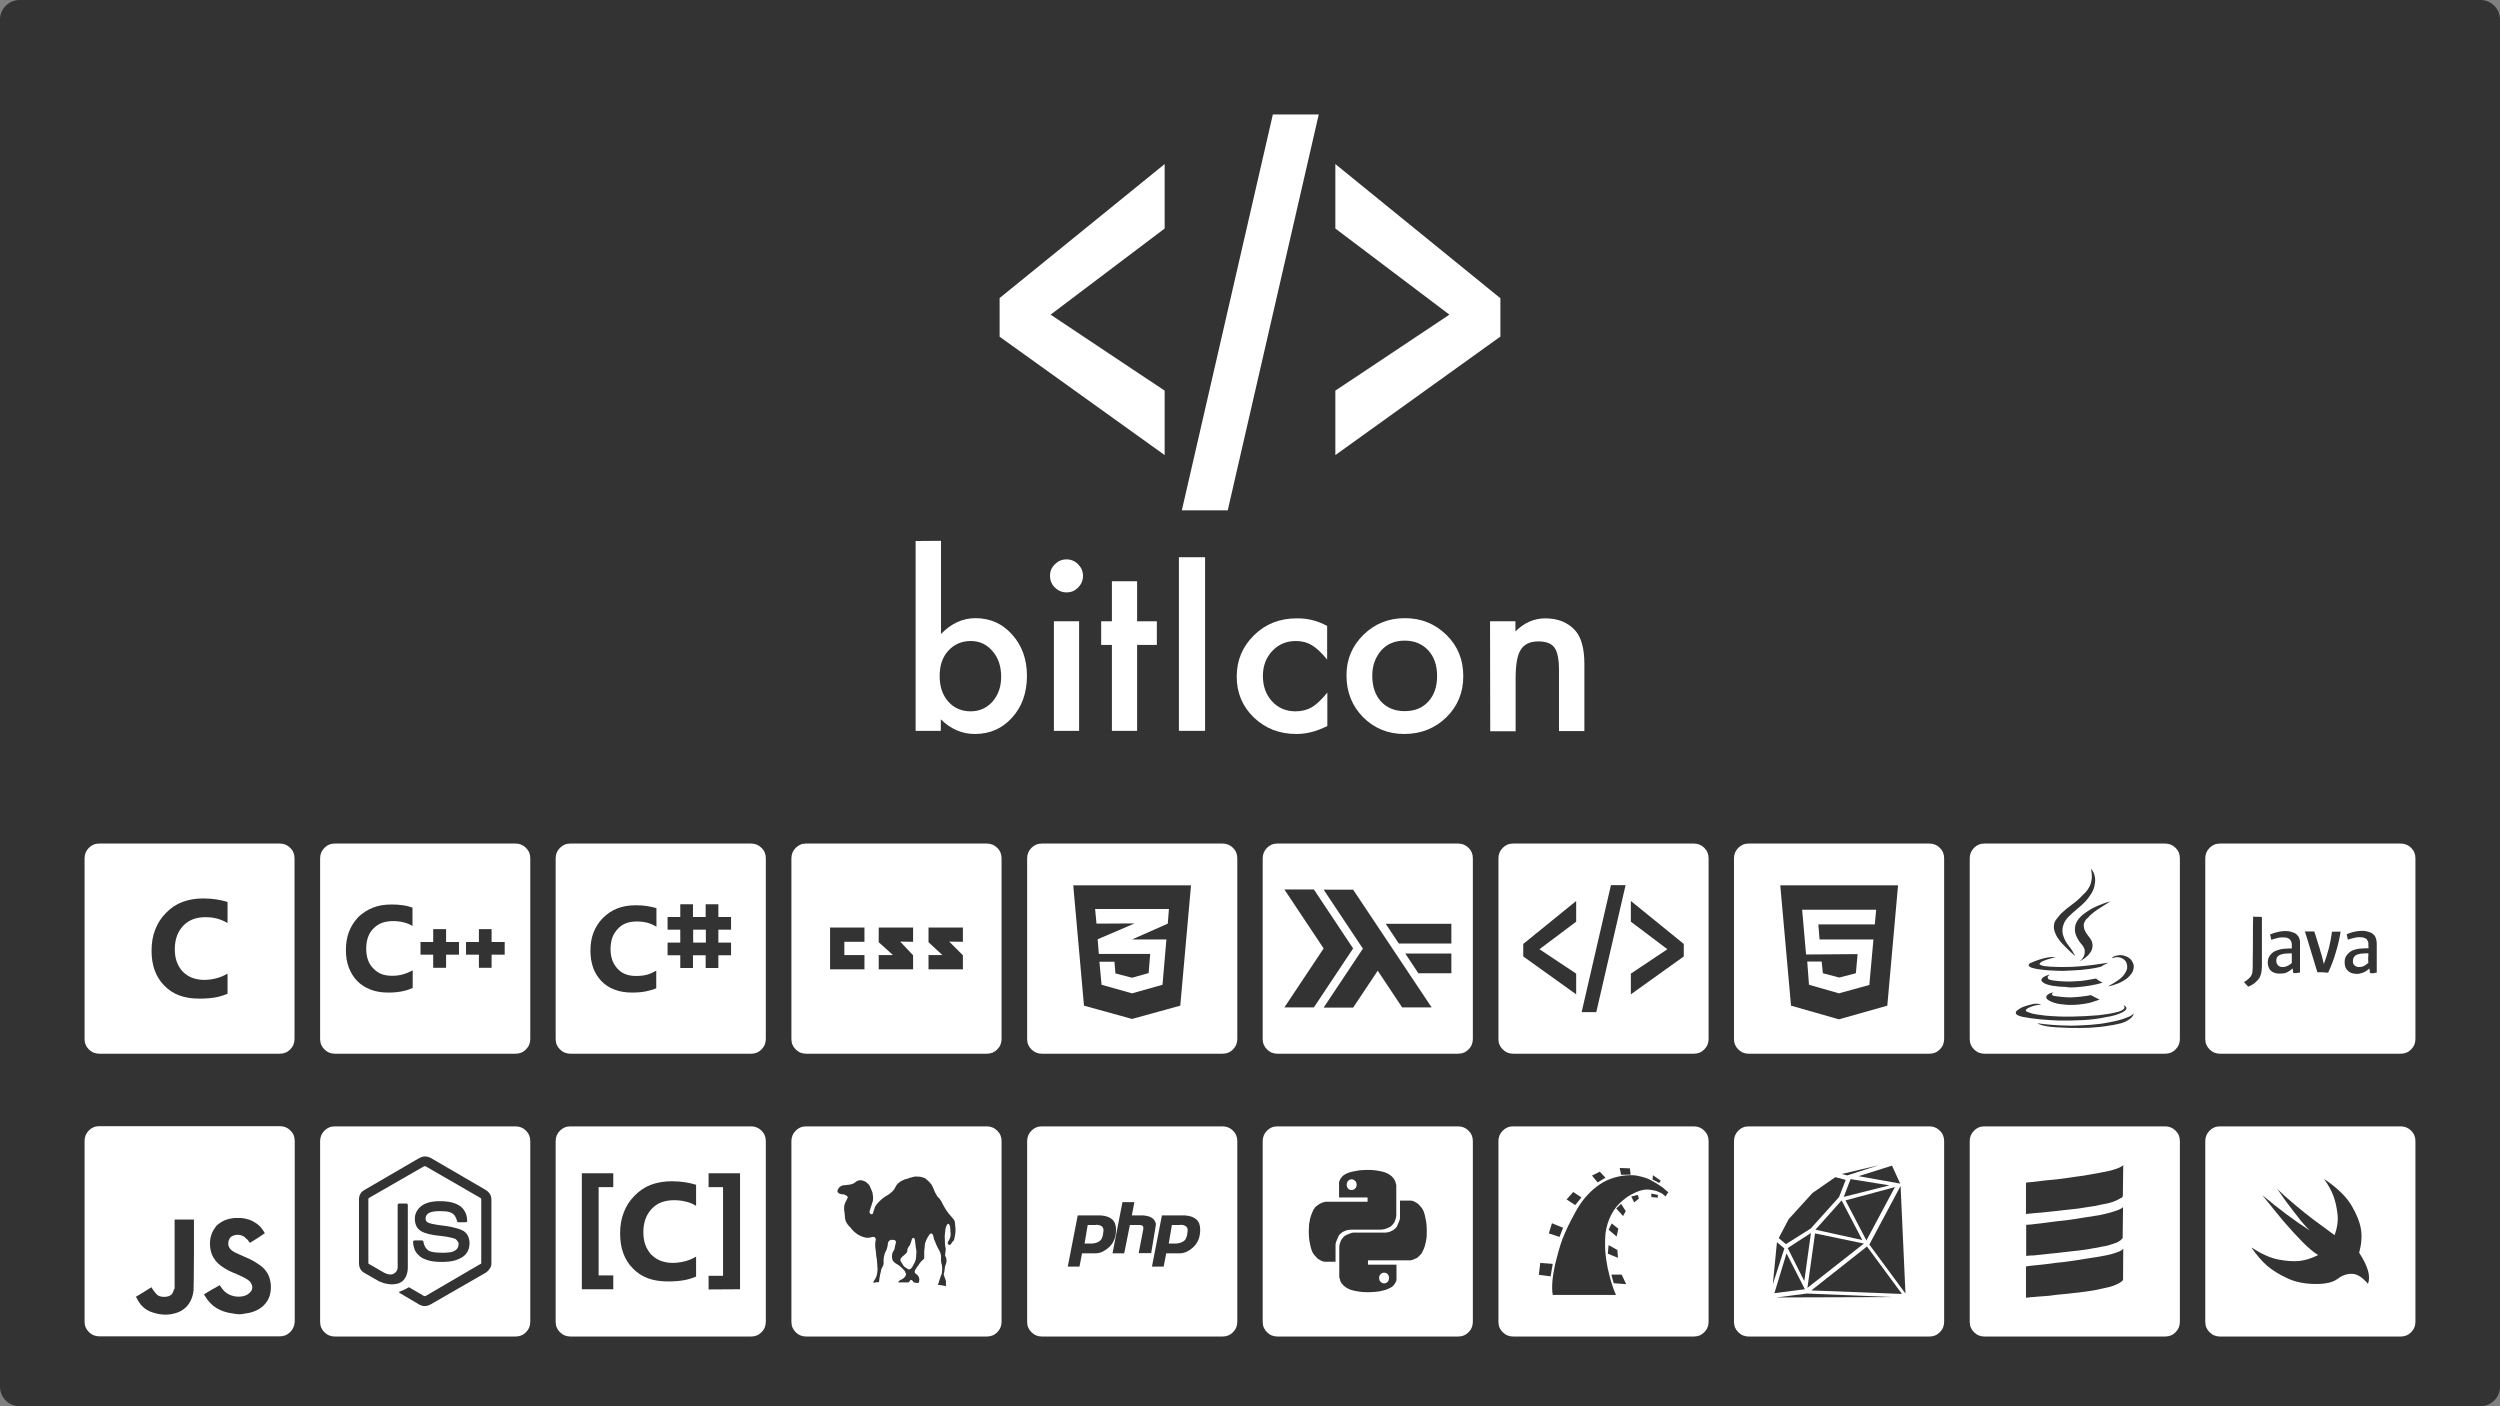 <?xml version="1.0" encoding="utf-8"?>
<!-- Generator: Adobe Illustrator 20.1.0, SVG Export Plug-In . SVG Version: 6.00 Build 0)  -->
<svg version="1.1" id="Layer_1" xmlns="http://www.w3.org/2000/svg" xmlns:xlink="http://www.w3.org/1999/xlink" x="0px" y="0px"
	 viewBox="0 0 1280 720" style="enable-background:new 0 0 1280 720;" xml:space="preserve">
<rect x="0" y="0" width="1280" height="720" fill="#808080" stroke="none"/>
<style type="text/css">
	.st0{fill:#333333;}
	.st1{fill:#FFFFFF;}
</style>
<path id="Background" class="st0" d="M1280,710c0,5.5-4.5,10-10,10H10c-5.5,0-10-4.5-10-10V10C0,4.5,4.5,0,10,0h1260
	c5.5,0,10,4.5,10,10V710z"/>
<path class="st1" d="M143.2,431.9c2.1,0,3.9,0.7,5.4,2.2c1.5,1.5,2.2,3.2,2.2,5.4v92.4c0,2.1-0.7,3.9-2.2,5.4
	c-1.5,1.5-3.2,2.2-5.4,2.2H50.9c-2.1,0-3.9-0.7-5.4-2.2c-1.5-1.5-2.2-3.2-2.2-5.4v-92.4c0-2.1,0.7-3.9,2.2-5.4
	c1.5-1.5,3.2-2.2,5.4-2.2H143.2z M116.5,472.6v-10.8c-1.7-0.5-3.6-1-5.7-1.3c-2-0.3-4.3-0.5-6.7-0.5c-3.9,0-7.5,0.6-10.7,1.8
	c-3.2,1.2-6,3.1-8.4,5.6c-2.4,2.4-4.3,5.3-5.5,8.5c-1.3,3.2-1.9,6.8-1.9,10.8c0,3.8,0.5,7.1,1.6,10.1c1.1,3,2.7,5.6,4.9,7.8
	c2.2,2.3,4.8,4,7.8,5.1c3,1.1,6.4,1.6,10.3,1.6c2.9,0,5.5-0.2,7.9-0.6c2.4-0.4,4.5-1.1,6.4-1.9v-10.3c-1.9,1.1-3.8,1.9-5.8,2.4
	c-2,0.5-4,0.8-6.2,0.8c-2.3,0-4.3-0.4-6.2-1.1c-1.8-0.7-3.4-1.8-4.8-3.2c-1.3-1.4-2.3-3.1-3-5c-0.7-1.9-1-4.1-1-6.5
	c0-2.5,0.4-4.8,1.1-6.7c0.7-2,1.8-3.7,3.2-5.2c1.4-1.5,3.1-2.6,4.9-3.3c1.9-0.7,4-1.1,6.4-1.1c2.1,0,4.1,0.2,6,0.7
	C113,470.8,114.8,471.6,116.5,472.6z"/>
<path class="st1" d="M263.9,431.9c2.1,0,3.9,0.7,5.4,2.2c1.5,1.5,2.2,3.2,2.2,5.4v92.4c0,2.1-0.7,3.9-2.2,5.4
	c-1.5,1.5-3.2,2.2-5.4,2.2h-92.4c-2.1,0-3.9-0.7-5.4-2.2c-1.5-1.5-2.2-3.2-2.2-5.4v-92.4c0-2.1,0.7-3.9,2.2-5.4
	c1.5-1.5,3.2-2.2,5.4-2.2H263.9z M211.2,474.1v-9.4c-1.5-0.5-3.1-1-4.9-1.2c-1.8-0.3-3.8-0.4-5.9-0.4c-3.5,0-6.6,0.5-9.4,1.6
	c-2.8,1.1-5.3,2.7-7.5,4.8c-2.1,2.2-3.7,4.7-4.8,7.5c-1.1,2.8-1.6,6-1.6,9.5c0,3.3,0.5,6.3,1.5,8.9c1,2.6,2.4,4.9,4.3,6.9
	c2,2,4.3,3.4,6.9,4.4c2.6,1,5.6,1.5,9,1.5c2.5,0,4.8-0.2,6.9-0.6c2.1-0.4,3.9-1,5.6-1.8v-9c-1.6,0.9-3.3,1.6-5.1,2.1
	c-1.7,0.5-3.6,0.7-5.5,0.7c-2,0-3.9-0.3-5.4-0.9c-1.6-0.6-2.9-1.6-4.1-2.8c-1.3-1.3-2.2-2.7-2.8-4.4s-0.9-3.6-0.9-5.7
	c0-2.2,0.3-4.2,0.9-5.9c0.6-1.8,1.6-3.3,2.8-4.5c1.3-1.3,2.7-2.3,4.4-2.9c1.7-0.6,3.6-0.9,5.6-0.9c1.9,0,3.7,0.2,5.3,0.6
	C208.2,472.6,209.7,473.2,211.2,474.1z M235,488.8v-6.5h-6.6v-6.6h-6.6v6.6h-6.5v6.5h6.5v6.7h6.6v-6.7H235z M258.4,488.8v-6.5h-6.7
	v-6.6h-6.5v6.6h-6.6v6.5h6.6v6.7h6.5v-6.7H258.4z"/>
<path class="st1" d="M384.5,431.9c2.1,0,3.9,0.7,5.4,2.2c1.5,1.5,2.2,3.2,2.2,5.4v92.4c0,2.1-0.7,3.9-2.2,5.4
	c-1.5,1.5-3.2,2.2-5.4,2.2h-92.4c-2.1,0-3.9-0.7-5.4-2.2c-1.5-1.5-2.2-3.2-2.2-5.4v-92.4c0-2.1,0.7-3.9,2.2-5.4
	c1.5-1.5,3.2-2.2,5.4-2.2H384.5z M336.1,474.5V465c-1.4-0.5-3-0.8-4.8-1.1c-1.8-0.3-3.7-0.4-5.8-0.4c-3.5,0-6.6,0.5-9.4,1.6
	c-2.8,1.1-5.2,2.7-7.4,4.9c-2.1,2.1-3.7,4.6-4.8,7.4c-1.1,2.8-1.6,6-1.6,9.4c0,3.2,0.5,6.1,1.4,8.7c0.9,2.6,2.4,4.9,4.2,6.8
	c1.9,2,4.1,3.4,6.8,4.4c2.6,1,5.6,1.5,8.9,1.5c2.6,0,4.9-0.2,7-0.6c2-0.4,3.8-0.9,5.4-1.6v-9c-1.6,0.9-3.2,1.6-4.9,2.1
	c-1.7,0.4-3.5,0.6-5.4,0.6c-2,0-3.9-0.3-5.4-0.9c-1.6-0.6-2.9-1.5-4.1-2.8c-1.2-1.3-2.1-2.7-2.7-4.4c-0.6-1.7-0.9-3.6-0.9-5.6
	c0-2.2,0.3-4.2,0.9-5.9c0.6-1.7,1.6-3.2,2.8-4.5c1.2-1.3,2.6-2.3,4.2-2.9c1.6-0.6,3.5-0.9,5.5-0.9c1.9,0,3.7,0.2,5.3,0.6
	C333.2,472.9,334.7,473.6,336.1,474.5z M374.3,476v-6.5h-6.5V463h-6.5v6.5h-6.5V463h-6.5v6.5h-6.5v6.5h6.5v6.6h-6.5v6.5h6.5v6.5h6.5
	v-6.5h6.5v6.5h6.5v-6.5h6.5v-6.5h-6.5V476H374.3z M354.9,476v6.6h6.5V476H354.9z"/>
<path class="st1" d="M505.2,431.9c2.1,0,3.9,0.7,5.4,2.2c1.5,1.5,2.2,3.2,2.2,5.4v92.4c0,2.1-0.7,3.9-2.2,5.4
	c-1.5,1.5-3.2,2.2-5.4,2.2h-92.4c-2.1,0-3.9-0.7-5.4-2.2c-1.5-1.5-2.2-3.2-2.2-5.4v-92.4c0-2.1,0.7-3.9,2.2-5.4
	c1.5-1.5,3.2-2.2,5.4-2.2H505.2z M442.6,482.2v-7.3h-17.6v21.4h17.6v-7.3h-10.3v-6.8L442.6,482.2L442.6,482.2z M467.5,482.2v-7.3
	h-17.6v7.5l7.3,6.6h-7.3v7.3h17.6v-7.2l-6.6-7L467.5,482.2L467.5,482.2z M493,482.2v-7.3h-17.6v7.5l7.1,6.6h-7.1v7.3H493v-7.2l-7-7
	L493,482.2L493,482.2z"/>
<path class="st1" d="M625.9,431.9c2.1,0,3.9,0.7,5.4,2.2c1.5,1.5,2.2,3.2,2.2,5.4v92.4c0,2.1-0.7,3.9-2.2,5.4
	c-1.5,1.5-3.2,2.2-5.4,2.2h-92.4c-2.1,0-3.9-0.7-5.4-2.2c-1.5-1.5-2.2-3.2-2.2-5.4v-92.4c0-2.1,0.7-3.9,2.2-5.4
	c1.5-1.5,3.2-2.2,5.4-2.2H625.9z M604.3,514.9l5.5-61.6h-60.3l5.5,61.6l24.6,6.8L604.3,514.9z M561.4,472.9l-0.7-7.5h37.8l-0.6,7.5
	l-18.3,8.1h17.6l-2,23.2l-15.6,4.4l-15.6-4.4l-1.1-11.8h7.7l0.5,6l8.5,2.2l8.5-2.4l0.8-9.8h-26.3l-0.6-7.5l18.9-8.1h-1.3
	L561.4,472.9L561.4,472.9z"/>
<path class="st1" d="M746.5,431.9c2.1,0,3.9,0.7,5.4,2.2c1.5,1.5,2.2,3.2,2.2,5.4v92.4c0,2.1-0.7,3.9-2.2,5.4
	c-1.5,1.5-3.2,2.2-5.4,2.2h-92.4c-2.1,0-3.9-0.7-5.4-2.2c-1.5-1.5-2.2-3.2-2.2-5.4v-92.4c0-2.1,0.7-3.9,2.2-5.4
	c1.5-1.5,3.2-2.2,5.4-2.2H746.5z M657.6,515.8h15.1l20.1-30.2l-20.1-30.2h-15.1l20.1,30.2L657.6,515.8z M717.9,515.8H733l-40.2-60.3
	h-15.1l20.1,30.2l-20.1,30.2h15.1l12.6-18.9L717.9,515.8z M743.1,483.2V473h-33.6l6.7,10.1H743.1z M743.1,498.3v-10.1h-23.6
	l6.7,10.1H743.1z"/>
<path class="st1" d="M867.2,431.9c2.1,0,3.9,0.7,5.4,2.2c1.5,1.5,2.2,3.2,2.2,5.4v92.4c0,2.1-0.7,3.9-2.2,5.4
	c-1.5,1.5-3.2,2.2-5.4,2.2h-92.4c-2.1,0-3.9-0.7-5.4-2.2c-1.5-1.5-2.2-3.2-2.2-5.4v-92.4c0-2.1,0.7-3.9,2.2-5.4
	c1.5-1.5,3.2-2.2,5.4-2.2H867.2z M807,471.9v-10.6l-27.1,22v6.4l27.1,19.4v-10.6L788.2,486L807,471.9z M817.3,518.2l15-65h-7.5
	l-15,65H817.3z M862.1,489.7v-6.4l-27.1-22v10.6l18.7,14.1L835,498.5v10.6L862.1,489.7z"/>
<path class="st1" d="M987.8,431.9c2.1,0,3.9,0.7,5.4,2.2c1.5,1.5,2.2,3.2,2.2,5.4v92.4c0,2.1-0.7,3.9-2.2,5.4
	c-1.5,1.5-3.2,2.2-5.4,2.2h-92.4c-2.1,0-3.9-0.7-5.4-2.2c-1.5-1.5-2.2-3.2-2.2-5.4v-92.4c0-2.1,0.7-3.9,2.2-5.4
	c1.5-1.5,3.2-2.2,5.4-2.2H987.8z M966.3,514.9l5.5-61.6h-60.3l5.5,61.6l24.5,7L966.3,514.9z M924.7,488.7l-2-22.9h37.9l-0.7,7.5H931
	l0.6,7.7h27.6l-2.1,23.3l-15.3,4.2v0.1h-0.2l-15.4-4.4l-0.9-11.9h7.4l0.6,6l8.4,2.2l8.5-2.2l0.9-9.8L924.7,488.7L924.7,488.7z"/>
<path class="st1" d="M1108.5,431.9c2.1,0,3.9,0.7,5.4,2.2c1.5,1.5,2.2,3.2,2.2,5.4v92.4c0,2.1-0.7,3.9-2.2,5.4
	c-1.5,1.5-3.2,2.2-5.4,2.2h-92.4c-2.1,0-3.9-0.7-5.4-2.2c-1.5-1.5-2.2-3.2-2.2-5.4v-92.4c0-2.1,0.7-3.9,2.2-5.4
	c1.5-1.5,3.2-2.2,5.4-2.2H1108.5z M1032.4,519.3c0.4,0.4,0.9,0.7,1.4,0.8c0.5,0.2,1.1,0.3,1.6,0.5c3.1,0.6,6.1,1,9.2,1.3
	c3.1,0.3,6.2,0.5,9.4,0.6c4.1,0.1,8.2,0,12.3-0.2c4.1-0.2,8.2-0.7,12.3-1.6c1.4-0.2,2.8-0.5,4.2-0.9c1.4-0.4,2.7-0.9,3.9-1.5
	c0.4-0.2,0.8-0.5,1.2-0.8c0.4-0.3,0.7-0.6,0.8-1.1c0.1-0.5-0.1-0.8-0.4-1.1c-0.4-0.3-0.7-0.5-1.1-0.6c0.2,0.2,0.4,0.5,0.5,0.8
	c0.1,0.3,0,0.6-0.1,0.8c-0.4,0.5-0.8,0.8-1.4,1.1c-0.5,0.2-1,0.4-1.6,0.6c-1.6,0.5-3.3,0.8-5,1.1c-1.7,0.2-3.4,0.5-5.1,0.7
	c-4.5,0.4-9,0.6-13.6,0.7c-4.6,0.1-9.1-0.1-13.6-0.5c-1.5-0.2-3-0.4-4.5-0.6c-1.5-0.2-3-0.6-4.4-1.2c-0.2-0.1-0.5-0.2-0.8-0.3
	c-0.3-0.1-0.4-0.3-0.4-0.6c0.1-0.3,0.2-0.5,0.5-0.7c0.2-0.2,0.5-0.3,0.7-0.5c1-0.5,2.1-0.9,3.2-1.2c1.1-0.3,2.3-0.5,3.4-0.6
	c-0.3-0.2-0.7-0.3-1.1-0.3c-0.4,0-0.8-0.1-1.2-0.1c-0.9,0-1.9,0.1-2.8,0.4c-0.9,0.2-1.9,0.5-2.8,0.8c-0.8,0.2-1.6,0.6-2.3,0.9
	c-0.7,0.4-1.4,0.9-2.1,1.4c-0.3,0.2-0.5,0.5-0.6,0.9C1032.1,518.7,1032.1,519,1032.4,519.3z M1038.8,493.7c-0.1,0.2-0.1,0.3-0.1,0.5
	c0,0.2,0.1,0.4,0.2,0.5c0.2,0.2,0.5,0.4,0.9,0.6c0.4,0.2,0.8,0.3,1.2,0.4c1.3,0.3,2.6,0.6,3.9,0.7c1.3,0.2,2.7,0.3,4,0.4
	c1.3,0.1,2.5,0.1,3.7,0.2c1.2,0,2.4,0.1,3.5,0.1c3.1-0.1,6.3-0.3,9.4-0.5c3.1-0.3,6.2-0.7,9.2-1.4c0.2-0.1,0.5-0.2,0.8-0.2
	c0.3-0.1,0.6-0.2,0.8-0.4c0.5-0.4,1.1-0.7,1.6-0.9c0.5-0.2,1.1-0.5,1.6-0.8c-2.5,0.4-5,0.7-7.5,1.1c-2.5,0.3-5,0.6-7.5,0.8
	c-2.5,0.2-5,0.3-7.6,0.3c-2.6,0-5.1,0-7.7-0.2c-0.7-0.1-1.4-0.2-2.2-0.2c-0.7-0.1-1.4-0.3-2.1-0.6c-0.2,0-0.3-0.1-0.5-0.2
	c-0.2-0.2-0.2-0.4-0.1-0.6c0.2-0.2,0.4-0.4,0.6-0.6c0.2-0.2,0.5-0.3,0.8-0.5c1.1-0.5,2.2-0.9,3.4-1.2c1.2-0.4,2.3-0.7,3.4-1
	c-2-0.1-3.9,0.1-5.9,0.6c-2,0.5-3.8,1.1-5.7,1.9c-0.5,0.2-0.9,0.5-1.4,0.6C1039.5,493.1,1039.2,493.4,1038.8,493.7z M1089.3,522.5
	c0.7-0.4,1.4-0.9,2-1.5c0.6-0.6,1-1.3,1.2-2.2c-0.7,0.8-1.6,1.4-2.6,1.8c-1,0.4-2,0.8-3.1,1.2c-1.9,0.6-3.8,1-5.7,1.4
	c-1.9,0.4-3.8,0.7-5.7,1c-3.4,0.4-6.7,0.7-10.1,0.8c-3.3,0.2-6.7,0.2-10.1,0c-2-0.1-4.1-0.2-6.1-0.4c-2-0.2-4-0.4-6-0.7
	c0.5,0.3,1,0.6,1.5,0.7c0.5,0.2,1.1,0.3,1.6,0.5c2.2,0.5,4.5,0.8,6.8,0.9c2.3,0.1,4.6,0.2,6.9,0.3c3.4,0.1,6.8,0,10.1-0.1
	c3.4-0.2,6.7-0.5,10-1.1c1.6-0.2,3.1-0.5,4.7-0.9C1086.4,523.9,1087.9,523.3,1089.3,522.5z M1063.7,505.4c2.2-0.2,4.4-0.4,6.5-0.8
	c2.2-0.4,4.3-0.8,6.3-1.5c-0.6-0.3-1.1-0.6-1.7-0.9c-0.6-0.3-1.1-0.7-1.6-1.2c-1.7,0.3-3.5,0.6-5.2,0.9c-1.7,0.3-3.5,0.5-5.3,0.5
	c-1.9,0.2-3.8,0.2-5.7,0.1c-1.9-0.1-3.9-0.2-5.8-0.5c-0.3-0.1-0.7-0.2-1.1-0.2c-0.4-0.1-0.7-0.2-1.1-0.4c-0.2-0.1-0.3-0.2-0.4-0.4
	c-0.1-0.2-0.2-0.4-0.2-0.6c0-0.3,0.1-0.6,0.4-0.8c0.2-0.2,0.4-0.5,0.6-0.7c-0.6,0.2-1.2,0.5-1.8,0.7s-1.2,0.6-1.7,0.9
	c-0.2,0.2-0.3,0.5-0.5,0.7c-0.2,0.2-0.3,0.5-0.2,0.8c0.1,0.3,0.3,0.6,0.6,0.8c0.3,0.2,0.6,0.4,0.8,0.6c0.8,0.4,1.6,0.7,2.4,0.9
	c0.8,0.2,1.6,0.4,2.5,0.5c2,0.3,4,0.5,6.1,0.5C1059.6,505.7,1061.7,505.6,1063.7,505.4z M1050.7,509.3c-0.2-0.3-0.1-0.6,0.1-0.8
	c0.2-0.2,0.4-0.4,0.6-0.5c-0.6,0.2-1.1,0.3-1.6,0.5c-0.6,0.2-1.1,0.5-1.5,0.9c-0.2,0.2-0.4,0.4-0.5,0.6c-0.1,0.3-0.1,0.6-0.1,0.9
	c0.2,0.4,0.4,0.7,0.7,0.9c0.3,0.2,0.6,0.4,0.9,0.6c0.9,0.5,1.8,0.8,2.7,1.1c0.9,0.3,1.9,0.5,2.8,0.6c2.1,0.3,4.3,0.5,6.4,0.4
	c2.2,0,4.3-0.3,6.4-0.6c1.3-0.2,2.6-0.5,3.8-0.9c1.2-0.4,2.4-0.8,3.6-1.2c-0.7-0.3-1.4-0.7-2.2-1.1c-0.7-0.4-1.5-0.8-2.3-1.2
	c-1.2,0.2-2.4,0.5-3.7,0.6c-1.3,0.2-2.6,0.3-3.9,0.4c-1.6,0.2-3.3,0.2-5,0.1c-1.7-0.1-3.4-0.3-5-0.5c-0.5-0.1-0.9-0.2-1.4-0.2
	C1051.3,510,1051,509.7,1050.7,509.3z M1051.8,472.7c-0.2,0.9-0.3,1.8-0.2,2.7c0.1,0.9,0.4,1.8,0.8,2.6c0.5,1.3,1.2,2.4,2,3.4
	c0.8,1,1.6,2,2.6,2.9c0.9,0.9,1.7,1.8,2.7,2.7c0.9,0.8,1.8,1.7,2.8,2.5c-0.9-1.8-1.9-3.5-3.2-5.1c-1.3-1.6-2.3-3.3-2.9-5.3
	c-0.4-1.1-0.5-2.3-0.4-3.5c0.1-1.2,0.5-2.3,1-3.4c0.7-1.3,1.6-2.4,2.7-3.4c1.1-1,2.1-2,3.2-2.9c0.9-0.8,1.9-1.6,2.8-2.4
	c0.9-0.8,1.8-1.7,2.6-2.6c1-1.2,1.9-2.5,2.7-3.8c0.8-1.4,1.3-2.8,1.5-4.3c0.3-1.4,0.3-2.8,0-4.2c-0.3-1.4-0.9-2.7-1.9-3.8
	c0.2,1,0.3,2.1,0.4,3.1c0.1,1.1,0,2.1-0.2,3c-0.2,1.4-0.7,2.7-1.5,3.9c-0.7,1.2-1.6,2.3-2.7,3.2c-1.7,1.9-3.6,3.6-5.7,5.1
	c-2.1,1.5-4,3.1-5.8,4.8c-0.6,0.7-1.2,1.4-1.8,2.2C1052.6,470.9,1052.1,471.7,1051.8,472.7z M1069.9,468.9c1.6-1.5,3.3-2.8,5.1-3.9
	c1.8-1.1,3.7-2.3,5.5-3.5c-2.3,0.6-4.5,1.4-6.8,2.4s-4.3,2.2-6.2,3.6c-1.3,0.9-2.4,1.9-3.4,3.2c-1,1.3-1.6,2.7-1.7,4.3
	c-0.2,1.6,0.1,3.1,0.8,4.5c0.7,1.5,1.5,2.8,2.5,3.9c0.5,0.5,0.9,1.1,1.2,1.8c0.4,0.6,0.5,1.3,0.5,2c0,1-0.2,2-0.7,2.8
	c-0.5,0.9-1.1,1.6-1.8,2.2c0.2,0,0.3-0.1,0.4-0.2c0.1-0.1,0.3-0.2,0.4-0.3c1.1-0.6,2.1-1.4,3.1-2.3c0.9-0.9,1.7-1.9,2.2-3.1
	c0.3-0.8,0.4-1.6,0.4-2.5c-0.1-0.9-0.3-1.7-0.7-2.5c-0.6-0.9-1.1-1.7-1.8-2.5c-0.6-0.8-1.2-1.7-1.6-2.7c-0.2-0.5-0.3-1.1-0.4-1.7
	s0-1.2,0.1-1.7c0.3-0.8,0.7-1.5,1.2-2.1C1068.9,470.1,1069.4,469.5,1069.9,468.9z M1084.7,489.1c-0.6,0.1-1.3,0.2-1.9,0.4
	c-0.6,0.2-1.1,0.5-1.5,1.1c0.5-0.1,1-0.2,1.5-0.4c0.5-0.2,1-0.2,1.5-0.1c1.1,0,2.1,0.4,3.1,1.1c0.9,0.7,1.5,1.7,1.6,2.8
	c0.2,0.9,0.2,1.9-0.2,2.8c-0.4,0.9-0.9,1.7-1.4,2.4c-1,1.2-2.1,2.2-3.4,3c-1.2,0.8-2.5,1.6-3.8,2.3c-0.2,0.1-0.3,0.2-0.4,0.3
	c-0.1,0.1-0.2,0.2-0.4,0.3c1.7-0.4,3.4-0.9,5.1-1.6c1.7-0.7,3.2-1.6,4.7-2.7c0.8-0.7,1.5-1.5,2.1-2.3c0.6-0.8,1-1.7,1.1-2.8
	c0.2-0.9,0.1-1.7-0.3-2.6c-0.4-0.9-0.8-1.6-1.5-2.2c-0.8-0.7-1.7-1.2-2.8-1.5C1086.7,489,1085.7,488.9,1084.7,489.1z"/>
<path class="st1" d="M1229.1,431.9c2.1,0,3.9,0.7,5.4,2.2c1.5,1.5,2.2,3.2,2.2,5.4v92.4c0,2.1-0.7,3.9-2.2,5.4
	c-1.5,1.5-3.2,2.2-5.4,2.2h-92.4c-2.1,0-3.9-0.7-5.4-2.2c-1.5-1.5-2.2-3.2-2.2-5.4v-92.4c0-2.1,0.7-3.9,2.2-5.4
	c1.5-1.5,3.2-2.2,5.4-2.2H1229.1z M1158.1,494.1c0-4.1,0-8.2,0-12.3c0-4.1,0-8.2,0-12.3c-0.8-0.1-1.6-0.1-2.3-0.1
	c-0.7,0-1.5,0-2.2-0.1c-0.1,3.7-0.1,7.4-0.1,11c0,3.7,0,7.3-0.1,11c0,1.1,0,2.2,0,3.3c0,1.1-0.1,2.2-0.2,3.3
	c-0.2,1.2-0.8,2.2-1.6,2.9c-0.8,0.8-1.7,1.5-2.7,2c0.4,0.4,0.7,0.8,1.1,1.2c0.3,0.4,0.7,0.8,1.1,1.2c1.2-0.5,2.3-1.1,3.3-1.9
	c1-0.8,1.8-1.7,2.5-2.7c0.5-1.1,0.9-2.2,1-3.4C1158,496.5,1158.1,495.3,1158.1,494.1z M1177.6,498c0-2.5,0-5,0-7.5c0-2.5,0-5,0-7.4
	c0.1-0.7,0-1.4-0.2-2.2c-0.2-0.7-0.5-1.4-1-1.9c-0.6-0.7-1.2-1.2-2.1-1.5c-0.8-0.3-1.6-0.5-2.4-0.7c-1.7-0.2-3.3-0.1-4.9,0.2
	c-1.6,0.3-3.2,0.8-4.7,1.4c0.1,0.5,0.2,0.9,0.3,1.4c0.1,0.4,0.2,0.9,0.3,1.4c1.1-0.4,2.2-0.7,3.4-1c1.2-0.3,2.4-0.3,3.7-0.2
	c0.5,0,1,0.1,1.5,0.4c0.6,0.2,1,0.6,1.3,1.1c0.4,0.6,0.6,1.3,0.6,2s0,1.4,0,2.1c-0.9,0-1.9,0-2.8,0.1c-0.9,0-1.8,0.1-2.8,0.3
	c-0.9,0.2-1.9,0.5-2.8,0.9c-0.9,0.4-1.7,1-2.4,1.8c-0.7,0.8-1.2,1.7-1.4,2.9c-0.2,1.1-0.1,2.2,0.2,3.2c0.2,0.7,0.5,1.4,1,1.9
	c0.5,0.6,1.1,1,1.7,1.2c0.9,0.4,1.9,0.6,2.8,0.6s1.9-0.1,2.8-0.2c0.8-0.2,1.5-0.6,2.2-1c0.7-0.4,1.3-0.9,1.9-1.5
	c0.1,0.4,0.1,0.8,0.2,1.2c0,0.4,0.1,0.8,0.2,1.2c0.5,0,1.1,0,1.6,0C1176.5,498,1177.1,498,1177.6,498z M1167.9,488.7
	c0.9-0.3,1.8-0.5,2.7-0.5c0.9,0,1.9-0.1,2.8-0.1c0,0.9,0,1.7,0,2.5c0,0.8,0,1.7,0,2.5c-0.6,0.5-1.2,0.9-1.9,1.3s-1.5,0.6-2.2,0.7
	c-0.6,0.1-1.1,0-1.7-0.1c-0.6-0.2-1-0.5-1.4-0.9c-0.4-0.5-0.6-1-0.7-1.6c-0.1-0.6,0-1.2,0.1-1.8c0.2-0.5,0.4-0.9,0.8-1.2
	C1166.8,489.1,1167.3,488.9,1167.9,488.7z M1192,498c1.6-3.4,2.9-6.8,3.9-10.3c1.1-3.5,1.9-7,2.5-10.7c-0.7,0-1.5,0-2.2,0
	c-0.8,0-1.5,0-2.2,0c-0.4,2.8-0.9,5.6-1.6,8.4c-0.7,2.8-1.6,5.5-2.6,8.2c-0.1-0.4-0.2-0.8-0.3-1.2c-0.1-0.4-0.2-0.8-0.3-1.3
	c-0.2-0.9-0.4-1.7-0.7-2.6c-0.3-0.9-0.6-1.8-0.8-2.8c-0.5-1.4-0.9-2.9-1.4-4.4c-0.4-1.5-0.9-2.9-1.4-4.4c-0.8,0-1.6,0-2.4,0
	c-0.8,0-1.6,0-2.4,0c1.1,3.5,2.2,6.9,3.2,10.4c1.1,3.5,2.1,7,3.2,10.5c0.9,0,1.7,0,2.7,0C1190.3,498,1191.2,498,1192,498z
	 M1216.9,498c0-2.5,0-5,0-7.4c0-2.4,0-4.9,0-7.3c0-0.8-0.1-1.6-0.3-2.4c-0.2-0.8-0.5-1.5-1-2.1c-0.6-0.6-1.2-1.1-2-1.4
	c-0.8-0.3-1.6-0.5-2.5-0.7c-1.6-0.2-3.3-0.1-4.9,0.2c-1.7,0.3-3.2,0.8-4.7,1.4c0.1,0.5,0.2,0.9,0.3,1.4c0.1,0.4,0.2,0.9,0.3,1.4
	c1.2-0.4,2.4-0.7,3.6-1c1.2-0.3,2.5-0.3,3.7-0.2c0.5,0.1,1.1,0.2,1.6,0.5c0.5,0.2,0.9,0.6,1.1,1.1c0.4,0.6,0.6,1.3,0.5,1.9
	c0,0.7,0,1.4,0.1,2.1c-1.5,0-3,0.1-4.4,0.2c-1.5,0.1-2.8,0.5-4.2,1.1c-0.9,0.5-1.6,1.1-2.2,1.8c-0.6,0.7-1.1,1.5-1.3,2.5
	c-0.2,1-0.2,2.1,0,3.2c0.2,1.1,0.7,2,1.5,2.7c0.7,0.7,1.6,1.2,2.6,1.4c1,0.2,2,0.3,2.9,0.2c1.1-0.2,2.1-0.5,3-0.9
	c0.9-0.5,1.7-1.1,2.5-1.8c0.1,0.4,0.2,0.8,0.2,1.2c0.1,0.4,0.1,0.7,0.1,1.1c0.5,0.1,1.1,0.1,1.7,0.1S1216.3,497.9,1216.9,498z
	 M1212.6,488.1c0,0.9,0,1.7-0.1,2.5c0,0.8,0,1.6,0.1,2.4c-0.6,0.5-1.3,1-1.9,1.4c-0.7,0.4-1.4,0.6-2.2,0.7c-0.6,0.1-1.1,0-1.7-0.1
	c-0.6-0.2-1.1-0.5-1.5-0.9c-0.4-0.5-0.6-1-0.6-1.6c0-0.6,0-1.2,0.2-1.8c0.2-0.5,0.4-0.9,0.8-1.2c0.4-0.4,0.8-0.6,1.2-0.8
	c0.9-0.3,1.9-0.5,2.8-0.5C1210.6,488.1,1211.6,488.1,1212.6,488.1z"/>
<path class="st1" d="M148.6,682c-1.5,1.5-3.2,2.2-5.4,2.2H50.9c-2.1,0-3.9-0.7-5.4-2.2c-1.5-1.5-2.2-3.2-2.2-5.4v-92.4
	c0-2.1,0.7-3.9,2.2-5.4c1.5-1.5,3.2-2.2,5.4-2.2h92.4c2.1,0,3.9,0.7,5.4,2.2c1.5,1.5,2.2,3.2,2.2,5.4v92.4
	C150.8,678.7,150.1,680.5,148.6,682z M89,660.4c-0.2,0.5-0.3,0.9-0.5,1.4c-0.2,0.4-0.5,0.8-0.8,1.1c-0.4,0.3-0.9,0.6-1.5,0.8
	c-0.6,0.2-1.4,0.3-2.2,0.3c-0.6,0-1.2-0.1-1.7-0.2c-0.5-0.1-1-0.3-1.5-0.6c-0.4-0.3-0.8-0.7-1.3-1.3c-0.5-0.5-0.9-1.2-1.4-1.9
	c-0.2-0.3-0.3-0.5-0.4-0.7c-0.1-0.2-0.2-0.2-0.2-0.2c-1.3,0.8-2.7,1.6-4,2.5l-4,2.4l0.5,0.6c0.9,1.9,2,3.5,3.4,4.7
	c1.4,1.3,3.1,2.2,5.2,2.8c2.1,0.7,4.2,1,6.4,1c2.1,0,4.2-0.5,6.2-1.2c2.3-0.9,4.1-2.4,5.4-4.2c1.3-1.9,2.2-4.2,2.5-7
	c0-0.3,0-2,0.1-5.1c0-3.1,0.1-7.6,0.1-13.5v-17.7h-9.9v35.3L89,660.4z M108.4,631.7c-0.6,1.5-0.9,3.2-0.9,5c0,2.8,0.6,5.2,1.8,7.2
	c1.2,2.1,3.1,3.9,5.6,5.4c0.6,0.4,1.5,0.8,2.5,1.4c1,0.5,2.2,1,3.7,1.6c1.8,0.8,3.3,1.5,4.4,2.1c1.1,0.6,1.9,1.2,2.3,1.6
	c0.7,0.8,1.1,1.6,1.3,2.4c0.2,0.8,0,1.7-0.4,2.5c-0.2,0.2-0.3,0.5-0.5,0.6c-0.2,0.2-0.3,0.4-0.5,0.5c-0.6,0.6-1.4,1.1-2.3,1.4
	c-0.9,0.3-1.9,0.5-3.1,0.5c-1.9,0-3.6-0.4-5.2-1.2c-1.6-0.8-2.9-2.1-4-3.8c-0.2-0.3-0.4-0.6-0.6-0.9c-1.3,0.8-2.6,1.5-3.9,2.2
	c-1.3,0.8-2.7,1.6-4,2.4c-0.1,0.1-0.1,0.2,0,0.4c0.1,0.2,0.2,0.4,0.4,0.6c1.5,2.6,3.4,4.6,5.8,6.1c2.4,1.5,5.2,2.4,8.4,2.8
	c1.1,0.2,2.2,0.4,3.2,0.4s2.1-0.1,3.2-0.4c2-0.2,3.7-0.7,5.3-1.4c1.6-0.7,2.9-1.6,4.1-2.7c1.3-1.3,2.2-2.7,2.8-4.2
	c0.6-1.6,0.9-3.3,0.9-5.3c0-1.2-0.1-2.3-0.4-3.4c-0.2-1.1-0.6-2.1-1.1-3.1c-0.3-0.5-0.6-1.1-1-1.6c-0.4-0.5-0.8-1.1-1.4-1.6
	c-0.9-0.9-2.3-1.9-4.1-3c-1.8-1.1-3.9-2.1-6.3-3.1c-1.7-0.7-3.1-1.4-4.2-1.9c-1.1-0.6-1.8-1.1-2.2-1.6c-0.4-0.5-0.7-1-0.9-1.5
	c-0.2-0.5-0.3-1.1-0.2-1.8c0-0.5,0.1-1,0.3-1.4c0.2-0.4,0.4-0.8,0.6-1.2c0.5-0.5,1-0.8,1.7-1.1c0.7-0.2,1.4-0.4,2.2-0.4
	c0.9,0,1.7,0.2,2.4,0.5c0.7,0.3,1.4,0.8,1.9,1.4c0.3,0.2,0.6,0.5,0.8,0.7c0.2,0.2,0.4,0.5,0.6,0.8c0.1,0.2,0.2,0.5,0.5,0.7
	c0.1,0,0.5-0.2,1.1-0.6c0.7-0.4,1.6-1,2.9-1.8c1.2-0.8,2.4-1.6,3.7-2.5c-0.3-0.5-0.6-0.9-0.8-1.3c-0.6-0.9-1.2-1.6-1.8-2.3
	c-0.7-0.7-1.4-1.2-2.2-1.7c-1-0.7-2.2-1.3-3.4-1.7c-1.3-0.4-2.6-0.7-4.1-0.8c-0.6,0-1.1,0-1.6,0c-0.6,0-1.1,0-1.5,0
	c-2,0.2-3.7,0.6-5.2,1.2c-1.5,0.7-2.9,1.6-4.2,2.8C109.9,628.8,109,630.1,108.4,631.7z"/>
<path class="st1" d="M263.9,576.7c2.1,0,3.9,0.7,5.4,2.2c1.5,1.5,2.2,3.2,2.2,5.4v92.4c0,2.1-0.7,3.9-2.2,5.4
	c-1.5,1.5-3.2,2.2-5.4,2.2h-92.4c-2.1,0-3.9-0.7-5.4-2.2c-1.5-1.5-2.2-3.2-2.2-5.4v-92.4c0-2.1,0.7-3.9,2.2-5.4
	c1.5-1.5,3.2-2.2,5.4-2.2H263.9z M251.6,646.6v-32.3c0-1.2-0.3-2.2-0.8-3c-0.5-0.8-1.2-1.5-2.2-2.1l-28-16.3c-1-0.5-2-0.8-3-0.8
	c-1,0-1.9,0.3-2.9,0.8l-28,16.3c-1,0.6-1.8,1.2-2.2,2.1c-0.5,0.8-0.7,1.8-0.7,3v32.3c0,1.2,0.2,2.2,0.7,3.1c0.5,0.9,1.2,1.6,2.2,2.1
	l7.3,4.2c1.3,0.5,2.4,1,3.5,1.2s2.1,0.4,3,0.4c1.3,0,2.5-0.2,3.5-0.5c1-0.4,1.9-0.9,2.6-1.7c0.7-0.8,1.3-1.7,1.6-2.8
	c0.4-1.1,0.6-2.3,0.6-3.6v-32c0-0.2-0.1-0.4-0.2-0.6c-0.2-0.2-0.4-0.2-0.6-0.2h-3.7c-0.2,0-0.4,0.1-0.5,0.2
	c-0.1,0.2-0.2,0.4-0.2,0.6v32c0,0.6-0.2,1.2-0.5,1.7c-0.3,0.5-0.8,1-1.4,1.4c-0.6,0.3-1.2,0.5-2.1,0.4c-0.8,0-1.7-0.3-2.8-0.8
	l-7.8-4.5c-0.2,0-0.3-0.1-0.3-0.2c0-0.1-0.1-0.3-0.1-0.5v-32.3c0-0.2,0-0.3,0.1-0.5c0-0.2,0.1-0.3,0.3-0.4l28-16.1
	c0.2-0.1,0.3-0.1,0.5-0.1c0.2,0,0.3,0,0.5,0.1l27.9,16.1c0.2,0.1,0.3,0.2,0.4,0.4c0.1,0.2,0.1,0.3,0.1,0.5v32.3c0,0.2,0,0.4-0.1,0.5
	c-0.1,0.1-0.2,0.2-0.4,0.2l-27.9,16.3c-0.2,0.1-0.3,0.1-0.5,0.1c-0.2,0-0.3,0-0.5-0.1l-7.2-4.2c-0.1-0.1-0.2-0.1-0.3-0.2
	c-0.1,0-0.3,0-0.4,0.1c-0.7,0.4-1.4,0.8-2.1,1.1c-0.7,0.4-1.4,0.6-2.1,0.9c-0.4,0.1-0.6,0.2-0.5,0.5c0,0.2,0.3,0.5,0.9,0.7l9.3,5.5
	c0.5,0.2,0.9,0.4,1.4,0.6c0.5,0.2,1,0.2,1.5,0.2c0.5,0,1.1-0.1,1.5-0.2c0.5-0.2,0.9-0.4,1.4-0.6l28-16.1c0.9-0.5,1.7-1.3,2.2-2.1
	C251.4,648.8,251.6,647.8,251.6,646.6z M234.2,635.4c0.2,0.2,0.4,0.4,0.5,0.7c0.1,0.3,0.1,0.6,0.1,0.9c0,0.8-0.2,1.5-0.5,2
	c-0.4,0.6-0.8,1-1.5,1.4c-0.7,0.4-1.6,0.7-2.7,0.8c-1.1,0.2-2.3,0.2-3.8,0.2c-1.7,0-3.2-0.1-4.4-0.3c-1.2-0.2-2.1-0.5-2.8-1
	c-0.6-0.5-1.1-1.1-1.5-1.8c-0.4-0.7-0.7-1.6-0.8-2.6c-0.1-0.2-0.2-0.3-0.3-0.4c-0.1-0.1-0.3-0.2-0.5-0.2h-3.7
	c-0.2,0-0.4,0.1-0.6,0.2c-0.2,0.2-0.2,0.4-0.2,0.6c0,0.6,0.1,1.2,0.2,1.8s0.3,1.2,0.5,1.8c0.2,0.6,0.4,1.1,0.8,1.6
	c0.4,0.6,0.8,1.1,1.3,1.5c0.5,0.6,1.1,1,1.9,1.5c0.8,0.4,1.7,0.8,2.7,1.1c1,0.3,2.1,0.6,3.4,0.7c1.2,0.2,2.6,0.2,4.1,0.2
	c2.2,0,4.2-0.2,5.9-0.6c1.7-0.4,3.2-1.1,4.5-1.9c1.2-0.8,2.1-1.8,2.7-3c0.6-1.2,0.9-2.6,0.9-4.1c0-1.4-0.3-2.6-0.8-3.7
	c-0.5-1-1.2-1.8-2.2-2.5c-0.9-0.5-2.2-1.1-3.9-1.5c-1.6-0.5-3.6-0.9-5.9-1.2c-1.5-0.2-2.8-0.3-3.8-0.5c-1.1-0.2-1.9-0.4-2.7-0.5
	c-0.6-0.2-1.2-0.3-1.6-0.5c-0.4-0.2-0.8-0.4-1-0.6c-0.2-0.2-0.3-0.4-0.4-0.6c-0.1-0.3-0.2-0.6-0.2-1c0-1.3,0.6-2.3,1.8-2.9
	c1.2-0.6,3-0.9,5.4-0.9c1.5,0,2.7,0.1,3.8,0.2c1,0.2,1.8,0.4,2.5,0.8c0.6,0.4,1.2,0.9,1.6,1.6c0.4,0.7,0.8,1.5,1,2.5
	c0,0.2,0.1,0.3,0.2,0.4c0.2,0.1,0.4,0.2,0.6,0.2h3.5c0.2,0,0.3,0,0.4-0.1c0.1,0,0.2-0.1,0.4-0.2c0.1-0.1,0.1-0.2,0.1-0.3
	c0-0.1,0-0.3,0-0.4c-0.1-1.6-0.4-3.1-1.1-4.3c-0.6-1.2-1.5-2.3-2.7-3.1c-1.2-0.8-2.6-1.4-4.3-1.8c-1.7-0.4-3.7-0.6-6-0.6
	c-2,0-3.7,0.2-5.3,0.6c-1.6,0.4-2.9,1-4,1.8c-1.1,0.9-1.9,1.8-2.5,2.9c-0.6,1.1-0.9,2.4-0.9,3.8s0.3,2.6,0.8,3.7
	c0.5,1,1.3,1.8,2.3,2.5c1,0.6,2.3,1.1,3.9,1.5c1.6,0.4,3.4,0.7,5.4,0.9c1.5,0.2,2.8,0.3,3.9,0.5c1.1,0.2,2,0.4,2.8,0.6
	c0.7,0.2,1.3,0.4,1.8,0.6C233.7,634.9,234,635.2,234.2,635.4z"/>
<path class="st1" d="M384.5,576.7c2.1,0,3.9,0.7,5.4,2.2c1.5,1.5,2.2,3.2,2.2,5.4v92.4c0,2.1-0.7,3.9-2.2,5.4
	c-1.5,1.5-3.2,2.2-5.4,2.2h-92.4c-2.1,0-3.9-0.7-5.4-2.2c-1.5-1.5-2.2-3.2-2.2-5.4v-92.4c0-2.1,0.7-3.9,2.2-5.4
	c1.5-1.5,3.2-2.2,5.4-2.2H384.5z M314,607.8v-7.1h-16.1v59.4H314v-7.1h-7.5v-45.2L314,607.8L314,607.8z M356.4,617.4v-10.8
	c-1.7-0.5-3.6-1-5.7-1.3c-2-0.3-4.3-0.5-6.7-0.5c-3.9,0-7.5,0.6-10.7,1.8c-3.2,1.2-6,3.1-8.4,5.6c-2.4,2.4-4.3,5.3-5.5,8.5
	c-1.3,3.2-1.9,6.8-1.9,10.8c0,3.8,0.5,7.1,1.6,10.1c1.1,3,2.7,5.6,4.9,7.8c2.2,2.3,4.8,4,7.8,5.1c3,1.1,6.4,1.6,10.3,1.6
	c2.9,0,5.5-0.2,7.9-0.6c2.4-0.4,4.5-1.1,6.4-1.9v-10.2c-1.9,1.1-3.8,1.9-5.8,2.4c-2,0.5-4,0.8-6.2,0.8c-2.3,0-4.3-0.4-6.2-1.1
	c-1.8-0.7-3.4-1.8-4.8-3.2c-1.3-1.4-2.3-3.1-3-5c-0.7-1.9-1-4.1-1-6.5c0-2.5,0.4-4.8,1.1-6.7c0.7-2,1.8-3.7,3.2-5.2
	c1.4-1.5,3.1-2.6,4.9-3.3c1.9-0.7,4-1.1,6.4-1.1c2.1,0,4.1,0.2,6,0.7C352.9,615.6,354.7,616.3,356.4,617.4z M378.9,660.1v-59.4
	h-16.1v7.1h7.4v45.4h-7.4v7L378.9,660.1L378.9,660.1z"/>
<path class="st1" d="M505.2,576.7c2.1,0,3.9,0.7,5.4,2.2c1.5,1.5,2.2,3.2,2.2,5.4v92.4c0,2.1-0.7,3.9-2.2,5.4
	c-1.5,1.5-3.2,2.2-5.4,2.2h-92.4c-2.1,0-3.9-0.7-5.4-2.2c-1.5-1.5-2.2-3.2-2.2-5.4v-92.4c0-2.1,0.7-3.9,2.2-5.4
	c1.5-1.5,3.2-2.2,5.4-2.2H505.2z M488.6,634.3c0.3-1.2,0.5-2.4,0.6-3.6c0.1-1.2,0-2.5-0.2-3.7c0-0.4,0-0.8-0.1-1.1
	c0-0.4-0.1-0.6-0.2-0.9c-0.2-0.2-0.3-0.5-0.5-0.8c-0.2-0.3-0.5-0.6-0.8-0.9c-1.1-1.2-2.1-2.5-3-3.8c-0.9-1.4-1.7-2.9-2.5-4.5
	c-0.2-0.4-0.5-0.8-0.8-1.2c-0.3-0.4-0.6-0.7-0.9-0.9c-0.3-0.4-0.6-0.8-0.9-1.4c-0.3-0.5-0.6-1-0.8-1.6c-0.1-0.1-0.2-0.2-0.2-0.5
	c-0.1-0.2-0.2-0.5-0.4-0.9c-0.2-0.4-0.3-0.7-0.5-1.1c-0.2-0.3-0.3-0.6-0.4-0.8c-0.2-0.2-0.3-0.5-0.5-0.6s-0.3-0.4-0.5-0.6
	c-0.2-0.2-0.3-0.3-0.4-0.4c-0.2-0.2-0.3-0.3-0.4-0.4c-0.1-0.1-0.2-0.2-0.2-0.2c-0.2-0.2-0.3-0.3-0.5-0.4c-0.1-0.1-0.2-0.2-0.2-0.2
	c-0.1-0.1-0.2-0.2-0.2-0.2c-0.1-0.1-0.2-0.1-0.3-0.2c-0.1,0-0.2-0.1-0.3-0.2c-0.1,0-0.2,0-0.3-0.1c-0.1-0.1-0.2-0.1-0.3-0.1
	c-0.6-0.2-1.1-0.4-1.8-0.5c-0.6-0.1-1.3-0.1-2-0.1c-0.1,0-0.2,0-0.3,0s-0.3,0-0.4,0c-0.2,0-0.3,0-0.4,0.1c-0.1,0-0.2,0.1-0.3,0.1
	c-0.2,0-0.4,0-0.6,0.1c-0.2,0.1-0.5,0.2-0.7,0.2c-0.2,0-0.5,0.1-0.7,0.2c-0.2,0.1-0.5,0.2-0.8,0.3c-0.2,0.1-0.5,0.2-0.7,0.2
	c-0.2,0.1-0.4,0.1-0.6,0.1c-1.3,0.5-2.3,1-3.2,1.7c-0.9,0.7-1.5,1.4-1.9,2.3c-0.2,0.3-0.4,0.7-0.6,1.1c-0.3,0.4-0.6,0.8-1.1,1.3
	c-0.4,0.4-0.9,0.8-1.4,1.2c-0.6,0.4-1.2,0.8-1.9,1.2c-0.7,0.4-1.4,0.9-2.1,1.5s-1.4,1.3-2.1,2.1c-0.2,0.2-0.3,0.5-0.5,0.6
	c-0.2,0.2-0.3,0.4-0.4,0.6c-0.2,0.2-0.3,0.5-0.4,0.7c-0.1,0.2-0.2,0.4-0.2,0.6c-0.1,0.2-0.1,0.4-0.2,0.6c0,0.2-0.1,0.5-0.3,0.7
	c-0.1,0.3-0.2,0.6-0.2,0.8c-0.1,0.2-0.1,0.4-0.1,0.6c-0.3,0.2-0.6,0.4-0.8,0.4c-0.2,0-0.4-0.1-0.6-0.3c-0.2-0.2-0.4-0.5-0.4-0.7
	c0-0.2,0-0.5,0.1-0.8c0.1-0.2,0.2-0.5,0.3-0.9c0.1-0.4,0.3-0.8,0.4-1.4c0.2-0.5,0.4-0.9,0.5-1.4c0.1-0.5,0.3-0.9,0.4-1.3
	c0.1-0.4,0.1-0.8,0.1-1.2c0-0.4,0-0.7,0-1.1c-0.1-0.5-0.2-1.1-0.2-1.5c-0.1-0.5-0.2-0.9-0.4-1.3c-0.2-0.4-0.3-0.8-0.5-1.2
	c-0.2-0.4-0.4-0.9-0.6-1.4c-0.2-0.4-0.5-0.8-0.9-1.1c-0.4-0.4-0.7-0.7-1.1-1c-0.5-0.2-0.9-0.4-1.4-0.6c-0.5-0.2-1-0.2-1.5-0.2
	c-0.3,0-0.6,0-0.8,0.1c-0.2,0-0.3,0.1-0.4,0.2c-0.2,0-0.4,0.1-0.6,0.2c-0.2,0.2-0.5,0.4-0.8,0.6c-0.2,0.2-0.6,0.5-1,0.6
	c-0.4,0.2-1,0.4-1.6,0.5c-0.2,0-0.4,0-0.8,0.1c-0.4,0-0.8,0.1-1.4,0.2c-0.5,0-0.9,0-1.4,0.1c-0.4,0.1-0.8,0.2-1,0.4
	c-0.2,0.1-0.4,0.2-0.6,0.4c-0.2,0.2-0.3,0.3-0.5,0.5c-0.2,0.2-0.3,0.5-0.4,0.7c-0.1,0.2-0.2,0.4-0.3,0.6c-0.1,0.4,0,0.7,0.1,0.9
	c0.2,0.2,0.4,0.5,0.8,0.7c0.2,0.1,0.4,0.1,0.6,0.2c0.3,0,0.6,0.1,1,0.2c0.4,0,0.7,0,1,0.1c0.3,0.1,0.5,0.2,0.8,0.4
	c0.2,0.1,0.4,0.2,0.6,0.4c0.2,0.2,0.3,0.4,0.4,0.6c-0.1,0.2-0.2,0.5-0.4,0.9c-0.2,0.4-0.4,0.9-0.7,1.4c-0.3,0.6-0.5,1.1-0.6,1.5
	c-0.1,0.5-0.2,0.9-0.2,1.3c0,0.3,0,0.6,0,0.9c0,0.3,0,0.6,0,0.8c0.1,0.3,0.1,0.6,0.2,1c0,0.4,0.1,0.8,0.1,1.2
	c0.1,0.4,0.1,0.7,0.1,1.1s0,0.5,0.1,0.7c0,0.3,0.1,0.6,0.2,1c0.1,0.4,0.3,0.7,0.4,1c0.2,0.3,0.4,0.6,0.6,1c0.3,0.4,0.6,0.7,0.9,1.1
	c0.4,0.3,0.7,0.6,0.9,0.9c0.2,0.3,0.4,0.6,0.6,0.8c0.6,0.7,1.3,1.3,2.1,1.9c0.7,0.6,1.5,1,2.4,1.4c0.9,0.4,1.7,0.6,2.6,0.8
	c0.9,0.1,1.7,0.1,2.5-0.2c0.5-0.2,1-0.2,1.4-0.2c0.4,0,0.7,0.2,0.8,0.5c0.2,0.2,0.3,0.4,0.3,0.6c0,0.3,0,0.6-0.1,0.9
	c-0.2,0.7-0.2,1.4-0.2,2.2c0,0.7,0.1,1.5,0.2,2.2c0.1,0.6,0.1,1.1,0.2,1.5c0,0.5,0.1,0.9,0.1,1.4c0,0.3,0,0.6,0.1,0.9
	c0.1,0.3,0.2,0.7,0.2,1.1c0,0.2,0,0.4,0.1,0.8c0,0.4,0.1,0.8,0.1,1.4c0.1,0.6,0.1,1.1,0.1,1.4c0,0.3,0,0.5,0,0.6
	c0.1,0.2,0.1,0.6,0.1,1.2c0,0.6-0.1,1.2-0.2,1.9c-0.1,0.6-0.2,1.2-0.4,1.6c-0.2,0.5-0.4,0.9-0.6,1.4c-0.1,0-0.2,0.1-0.2,0.2
	c-0.1,0.2-0.2,0.4-0.4,0.6c-0.1,0.2-0.2,0.4-0.3,0.6c-0.1,0.2-0.2,0.3-0.2,0.4c0.1,0,0.2,0,0.3,0s0.3,0,0.4,0c0.2,0,0.3,0,0.5-0.1
	c0.2,0,0.4-0.1,0.6-0.1c0.2,0,0.5,0,0.6,0c0.2,0,0.4,0,0.6,0c0.1-0.5,0.1-0.9,0.2-1.2c0-0.4,0.1-0.7,0.1-1c0.1-0.3,0.1-0.6,0.2-0.9
	c0-0.3,0.1-0.6,0.1-0.8c0.1-0.2,0.1-0.4,0.2-0.6c0-0.3,0.1-0.6,0.2-0.9c0-0.4,0.1-0.8,0.2-1.1c0.1-0.4,0.3-0.7,0.5-1.1
	c0.2-0.3,0.3-0.6,0.4-0.8c0.1-0.2,0.2-0.4,0.2-0.6c0.1-0.2,0.1-0.4,0.1-0.8s0-0.8,0-1.2c0-0.5,0-1,0.1-1.4c0-0.4,0.1-0.7,0.2-1.1
	c0.1-0.5,0.2-1,0.4-1.5c0.2-0.4,0.4-0.8,0.6-1.2c0.2-0.5,0.4-0.9,0.5-1.4s0.2-0.8,0.3-1.2c0-0.6,0.1-1.1,0.2-1.5
	c0.1-0.4,0.3-0.7,0.6-0.9c0.2-0.2,0.3-0.3,0.5-0.4c0.2-0.1,0.4-0.1,0.6-0.1h0.1c0.1,0,0.2,0,0.2,0h0.1c0.5,0,0.8,0,1.1,0.1
	c0.2,0.1,0.4,0.2,0.6,0.4c0.2,0.1,0.2,0.3,0.2,0.5c0,0.3,0,0.6-0.1,0.9c-0.1,0.2-0.1,0.5-0.2,0.7c0,0.2-0.1,0.5-0.2,0.8
	c0,0.4-0.1,0.8-0.2,1.2c-0.1,0.4-0.3,0.7-0.5,1.1c-0.2,0.2-0.3,0.5-0.4,0.6c-0.1,0.2-0.2,0.4-0.2,0.5c0,0.1,0,0.3-0.1,0.5
	c0,0.3-0.1,0.6-0.1,1c0,0.5,0,0.9,0.1,1.2c0,0.3,0.1,0.6,0.2,0.7c0,0.2,0,0.3,0.1,0.4c0.1,0.1,0.2,0.2,0.2,0.3
	c0.2,0.2,0.4,0.5,0.8,0.8s0.8,0.6,1.4,0.9c0.5,0.3,1,0.6,1.4,1s0.8,0.7,1.2,1.1c0,0.1,0.1,0.2,0.2,0.2c0.1,0.1,0.2,0.2,0.3,0.4
	c0.2,0.2,0.3,0.3,0.4,0.4c0.1,0.1,0.2,0.2,0.2,0.2c0.1,0.2,0.2,0.3,0.2,0.4c0.1,0.1,0.1,0.2,0.1,0.4c0.1,0.1,0.1,0.2,0.2,0.3
	c0,0.1,0.1,0.2,0.2,0.3c0,0.5-0.1,0.9-0.3,1.2c-0.2,0.4-0.5,0.7-0.9,1.1c-0.2,0.1-0.4,0.2-0.6,0.4c-0.2,0.2-0.5,0.3-0.8,0.4
	c-0.4,0.2-0.7,0.4-0.9,0.6c-0.2,0.2-0.4,0.3-0.4,0.5c-0.1,0-0.1,0-0.1,0.1c0,0,0,0.1,0.1,0.2c0.9,0,1.7,0,2.6,0c0.9,0,1.7,0,2.5,0
	c0.2-0.1,0.3-0.2,0.4-0.3c0.1-0.1,0.2-0.2,0.2-0.3c0.2-0.3,0.3-0.5,0.4-0.6c0.1-0.1,0.2-0.1,0.3-0.1c0.2,0,0.3,0.1,0.5,0.2
	c0.2,0.1,0.4,0.3,0.6,0.6c0.1,0.1,0.2,0.2,0.2,0.3c0.1,0.1,0.2,0.2,0.4,0.3c0.3,0,0.6,0,0.9,0.1c0.3,0,0.7,0.1,1.1,0.1
	c0.2-0.1,0.3-0.2,0.4-0.5c0.1-0.2,0.1-0.5,0.1-0.8c0.1-0.2,0.1-0.3,0.1-0.5c0-0.2,0-0.3-0.1-0.5c-0.1-0.5-0.2-0.9-0.4-1.2
	c-0.2-0.4-0.5-0.6-0.9-0.9c-0.2-0.2-0.4-0.4-0.7-0.6c-0.2-0.2-0.3-0.5-0.3-0.6c0-0.2,0-0.4,0.1-0.6c0.1-0.3,0.2-0.6,0.5-1
	c0.2-0.4,0.5-0.8,0.9-1.4c0.2-0.2,0.5-0.5,0.7-0.9c0.2-0.4,0.5-0.7,0.7-1c0.1-0.2,0.2-0.3,0.4-0.5c0.2-0.2,0.3-0.4,0.5-0.5
	c0.2-0.2,0.4-0.3,0.6-0.5c0.2-0.2,0.3-0.3,0.4-0.5l0.1-0.4v-2.1c0-0.7,0-1.4,0.1-2.2c0.1-0.7,0.2-1.5,0.2-2.2s0.3-1.5,0.6-2.2
	c0.3-0.8,0.7-1.6,1.3-2.5c0.2-0.4,0.5-0.7,0.7-0.9c0.2-0.2,0.4-0.4,0.6-0.4c0.3,0,0.6,0.2,0.8,0.5c0.2,0.3,0.4,0.8,0.5,1.5
	c0,0.2,0.1,0.5,0.2,0.9c0.1,0.4,0.3,0.7,0.5,1.1c0.2,0.5,0.3,0.8,0.4,1.1c0.1,0.3,0.2,0.5,0.2,0.5c0.2,0.3,0.3,0.7,0.5,1.1
	c0.2,0.4,0.4,0.8,0.7,1.3c0.3,0.6,0.6,1.1,0.8,1.6c0.2,0.5,0.3,1,0.4,1.4c0.1,0.2,0.1,0.4,0.1,0.7c0,0.3,0,0.7,0,1.3
	c0,0.6,0,1.2,0.1,1.7c0,0.5,0.1,0.9,0.3,1.2c0.1,0.5,0.1,1,0.2,1.6c0,0.6,0,1.3-0.1,2.1c0,0.2,0,0.5-0.1,0.9c-0.1,0.4-0.2,0.7-0.4,1
	c-0.2,0.7-0.4,1.3-0.6,1.8c-0.2,0.5-0.3,0.9-0.4,1.2c0,0.2-0.1,0.5-0.2,0.8c-0.1,0.3-0.3,0.6-0.4,0.9c0,0.1,0,0.1-0.1,0.1
	c0.8,0.1,1.5,0.2,2.2,0.3c0.7,0.1,1.4,0.3,2.1,0.4c0-0.1,0-0.2,0-0.4c0-0.2,0-0.4-0.1-0.6c0-0.2,0-0.3,0-0.5c0-0.2,0-0.3,0-0.4
	c0.1-0.1,0.1-0.3,0-0.7c-0.1-0.4-0.2-0.9-0.5-1.5c-0.2-0.5-0.3-0.9-0.4-1.2c-0.1-0.3-0.2-0.5-0.2-0.7c0-0.2,0-0.4,0.1-0.6
	c0-0.2,0.1-0.5,0.2-0.8c0-0.2,0-0.4,0.1-0.6c0-0.2,0.1-0.5,0.1-0.9c0-0.5,0.1-0.9,0.2-1.3c0.1-0.4,0.3-0.7,0.4-1.1
	c0.1-0.2,0.2-0.5,0.2-0.8c0.1-0.3,0.1-0.6,0.1-0.8c0-0.4,0-0.8-0.1-1.1c0-0.4-0.1-0.7-0.3-1c-0.2-0.3-0.3-0.6-0.3-0.9
	c0-0.3,0-0.6,0.1-0.9c0-0.2,0-0.4,0.1-0.7c0-0.3,0.1-0.7,0.1-1.1s0-0.7-0.1-1c0-0.3-0.1-0.5-0.1-0.6c-0.1-0.3-0.1-1-0.2-1.9
	c0-1-0.1-2.3-0.1-3.8l0.4-3.5c0.2-0.9,0.5-1.5,0.7-1.9c0.2-0.4,0.4-0.6,0.6-0.6c0.2,0,0.5,0.1,0.6,0.4c0.2,0.3,0.4,0.7,0.5,1.2
	c0,0.2,0,0.4,0,0.6c0,0.2,0,0.6,0.1,0.9c0,0.3,0,0.6,0,0.8s0,0.4,0.1,0.6c0.1,0.7,0,1.4-0.1,2.1c-0.2,0.7-0.4,1.3-0.8,1.9
	c-0.2,0.3-0.4,0.6-0.5,0.9c-0.1,0.3-0.1,0.5-0.1,0.7c0.1,0.2,0.2,0.3,0.3,0.4c0.1,0.1,0.3,0.2,0.5,0.3c0.2,0,0.3,0,0.5-0.1
	c0.1,0,0.2-0.1,0.4-0.4c0.2-0.2,0.4-0.5,0.6-0.9c0.3-0.4,0.6-0.7,0.8-0.9C488.5,634.7,488.6,634.5,488.6,634.3z M468.6,636.4
	c0.1,0.6,0.2,1.1,0.2,1.5c0.1,0.4,0.1,0.7,0.1,0.8c0.2,0.9,0.3,1.6,0.3,2.2c0,0.6,0,1-0.1,1.4c0,0.1,0,0.3,0,0.5s0,0.6-0.1,1
	c0,0.6-0.1,1.3-0.4,1.9c-0.2,0.6-0.5,1.2-0.9,1.8c-0.2,0.3-0.3,0.6-0.4,0.8c-0.1,0.2-0.2,0.4-0.3,0.5c-0.2,0.2-0.3,0.4-0.5,0.6
	c-0.2,0.2-0.3,0.3-0.5,0.4c-0.2,0.1-0.3,0.1-0.5,0.1c-0.2,0-0.4,0-0.6-0.1c-0.3-0.2-0.6-0.4-0.9-0.6c-0.3-0.2-0.7-0.5-1.1-0.7
	c-0.2-0.2-0.3-0.5-0.5-0.8c-0.2-0.3-0.4-0.6-0.6-0.9c-0.2-0.4-0.4-0.7-0.6-1c-0.2-0.3-0.2-0.5-0.2-0.6c0-0.3,0.1-0.6,0.2-0.9
	c0.2-0.3,0.4-0.5,0.7-0.8c0.2-0.2,0.5-0.4,0.7-0.6c0.2-0.2,0.5-0.4,0.7-0.6c0.2-0.2,0.4-0.4,0.6-0.6c0.2-0.2,0.3-0.3,0.4-0.4
	c0-0.1,0-0.2,0.1-0.5c0.1-0.2,0.2-0.5,0.2-0.7c0-0.3,0-0.6,0.1-0.8c0-0.2,0.1-0.3,0.2-0.4c0.1-0.2,0.2-0.3,0.3-0.5
	c0.1-0.2,0.3-0.4,0.5-0.7c0.2-0.2,0.3-0.4,0.4-0.8c0.1-0.4,0.3-0.8,0.5-1.4c0.1-0.5,0.2-0.8,0.3-1.1c0.1-0.2,0.3-0.4,0.4-0.5
	c0.1-0.1,0.2-0.1,0.4-0.1c0.1,0,0.1,0,0.2,0.1c0,0,0.1,0.1,0.2,0.1c0.1,0.1,0.2,0.3,0.3,0.7C468.5,635.3,468.6,635.8,468.6,636.4z"
	/>
<path class="st1" d="M625.9,576.7c2.1,0,3.9,0.7,5.4,2.2c1.5,1.5,2.2,3.2,2.2,5.4v92.4c0,2.1-0.7,3.9-2.2,5.4
	c-1.5,1.5-3.2,2.2-5.4,2.2h-92.4c-2.1,0-3.9-0.7-5.4-2.2c-1.5-1.5-2.2-3.2-2.2-5.4v-92.4c0-2.1,0.7-3.9,2.2-5.4
	c1.5-1.5,3.2-2.2,5.4-2.2H625.9z M567.8,638.6c1.2-1.1,2.1-2.4,2.7-3.9c0.6-1.5,0.9-3.2,0.9-5.1c0-2.3-0.6-4-1.9-5.2
	c-1.3-1.2-3.2-1.9-5.8-2.1h-11.9l-5.1,26.2h6l1.3-6.8h5.8c1.5,0.1,2.9-0.1,4.2-0.6C565.3,640.5,566.6,639.7,567.8,638.6z
	 M561.1,627.1c1.3,0,2.2,0.2,2.9,0.7c0.7,0.5,1,1.2,1,2.2c-0.1,1.2-0.3,2.2-0.5,3.1c-0.3,0.9-0.6,1.5-1.1,2
	c-0.5,0.5-1.1,0.8-1.8,1.1c-0.7,0.2-1.5,0.4-2.4,0.5h-3.9l1.6-9.5H561.1L561.1,627.1z M583,641.6h6.4l2.2-13.2
	c0.2-0.9,0.3-1.6,0.1-2.3c-0.2-0.7-0.6-1.3-1.1-1.9c-0.6-0.5-1.3-1-2.1-1.3c-0.9-0.3-1.9-0.5-3.1-0.6h-5.9l1.3-6.8h-6.1l-5.1,26.2h6
	l2.9-14.5h4.8c0.5,0,1,0.1,1.3,0.2c0.3,0.1,0.5,0.3,0.6,0.4c0.1,0.2,0.1,0.4,0.2,0.8c0,0.4,0,0.7-0.1,1.1L583,641.6z M610.9,638.6
	c1.2-1.1,2.1-2.4,2.7-3.9c0.6-1.5,0.9-3.2,0.9-5.1c0-2.3-0.6-4-1.9-5.2c-1.3-1.2-3.2-1.9-5.8-2.1h-11.9l-5.1,26.2h6l1.3-6.8h5.8
	c1.5,0.1,2.9-0.1,4.2-0.6C608.5,640.5,609.7,639.7,610.9,638.6z M604.2,627.1c1.3,0,2.2,0.2,2.9,0.7c0.7,0.5,1,1.2,1,2.2
	c-0.1,1.2-0.3,2.2-0.5,3.1c-0.3,0.9-0.6,1.5-1.1,2c-0.5,0.5-1.1,0.8-1.8,1.1c-0.7,0.2-1.5,0.4-2.4,0.5h-3.9l1.6-9.5H604.2
	L604.2,627.1z"/>
<path class="st1" d="M746.5,576.7c2.1,0,3.9,0.7,5.4,2.2c1.5,1.5,2.2,3.2,2.2,5.4v92.4c0,2.1-0.7,3.9-2.2,5.4
	c-1.5,1.5-3.2,2.2-5.4,2.2h-92.4c-2.1,0-3.9-0.7-5.4-2.2c-1.5-1.5-2.2-3.2-2.2-5.4v-92.4c0-2.1,0.7-3.9,2.2-5.4
	c1.5-1.5,3.2-2.2,5.4-2.2H746.5z M684.3,635.3c0.2-0.4,0.3-0.8,0.5-1.2c0.2-0.4,0.4-0.9,0.6-1.4c0.3-0.5,0.7-0.9,1.1-1.2
	c0.4-0.4,0.9-0.7,1.5-1c0.5-0.3,1.2-0.5,1.9-0.7s1.5-0.2,2.4-0.2h14.4l0.9-0.1c0.2,0,0.5,0,0.8-0.1c0.3,0,0.7-0.1,1.1-0.3
	c0.5-0.2,0.9-0.3,1.3-0.5c0.4-0.2,0.8-0.4,1.2-0.6c0.4-0.3,0.8-0.7,1.1-1.1c0.4-0.4,0.7-0.9,1-1.5c0.2-0.5,0.4-1.2,0.6-1.8
	c0.2-0.7,0.2-1.4,0.2-2.2V607c0-0.2,0-0.4-0.1-0.6s-0.1-0.5-0.2-0.7c-0.1-0.2-0.2-0.5-0.2-0.8c-0.1-0.3-0.2-0.5-0.4-0.8
	c-0.2-0.3-0.4-0.6-0.6-0.9c-0.2-0.3-0.5-0.6-0.8-0.9c-0.4-0.3-0.8-0.6-1.2-0.9c-0.4-0.3-0.9-0.5-1.5-0.8c-0.5-0.2-1-0.5-1.7-0.6
	c-0.7-0.2-1.4-0.4-2.3-0.5c-0.9-0.2-1.8-0.3-2.8-0.4c-1-0.1-2-0.1-3.1-0.1c-1.4,0-2.7,0.1-3.9,0.2c-1.2,0.2-2.3,0.4-3.4,0.6
	c-1,0.2-1.9,0.5-2.7,0.8c-0.7,0.3-1.3,0.6-1.7,0.9c-0.5,0.3-0.9,0.6-1.2,1c-0.3,0.4-0.6,0.7-0.8,1.1c-0.2,0.4-0.4,0.7-0.5,1
	c-0.1,0.3-0.2,0.5-0.2,0.6c0,0.2,0,0.3,0,0.4c0,0.1,0,0.2,0,0.3v7.2h14.6v2.2h-20.7c-0.1,0-0.2,0-0.4,0c-0.2,0-0.3,0-0.5,0
	c-0.2,0.1-0.5,0.1-0.6,0.2c-0.2,0-0.4,0.1-0.6,0.1c-0.3,0.1-0.6,0.2-0.8,0.3c-0.2,0.1-0.5,0.3-0.8,0.4c-0.2,0.2-0.5,0.3-0.8,0.5
	c-0.3,0.2-0.5,0.4-0.8,0.6c-0.3,0.2-0.6,0.4-0.8,0.7c-0.2,0.3-0.5,0.7-0.8,1.1c-0.2,0.4-0.5,0.8-0.6,1.3c-0.2,0.5-0.4,0.9-0.6,1.4
	c-0.2,0.5-0.3,1-0.5,1.6c-0.2,0.6-0.3,1.3-0.4,2c-0.2,0.7-0.3,1.5-0.3,2.2c0,0.8-0.1,1.6-0.1,2.5c0,1.1,0,2.2,0.1,3.2
	c0.1,1,0.2,2,0.4,2.8c0.2,0.9,0.3,1.6,0.5,2.4c0.2,0.7,0.4,1.3,0.6,1.9c0.2,0.6,0.5,1,0.8,1.5c0.3,0.4,0.6,0.8,1,1.2
	c0.3,0.4,0.6,0.7,0.9,1c0.3,0.3,0.6,0.5,0.9,0.6c0.2,0.2,0.5,0.3,0.8,0.5c0.3,0.2,0.6,0.3,0.8,0.4c0.3,0.1,0.6,0.1,0.8,0.2
	c0.2,0,0.3,0.1,0.4,0.1c0.2,0,0.3,0,0.5,0h5.2v-8.5c0-0.3,0-0.6,0.1-1C684,636.2,684.1,635.7,684.3,635.3z M729.9,636.4
	c0.2-0.9,0.4-1.8,0.5-2.8c0.1-1,0.1-2,0.1-3.1c0-1.1,0-2.2-0.1-3.2c-0.1-1-0.2-2-0.4-2.8c-0.2-0.9-0.3-1.6-0.5-2.4
	c-0.2-0.7-0.4-1.3-0.6-1.9c-0.2-0.5-0.5-1-0.8-1.5c-0.3-0.4-0.6-0.8-1-1.2c-0.3-0.4-0.6-0.7-0.9-1c-0.3-0.3-0.6-0.5-0.9-0.6
	c-0.2-0.2-0.5-0.3-0.8-0.5c-0.3-0.2-0.6-0.3-0.8-0.4c-0.3-0.1-0.6-0.1-0.8-0.2c-0.2,0-0.3-0.1-0.4-0.1c-0.2,0-0.3,0-0.5,0h-5.2v8.5
	c0,0.3,0,0.6-0.1,1c-0.1,0.4-0.2,0.8-0.4,1.2c-0.2,0.4-0.3,0.8-0.5,1.2c-0.2,0.4-0.4,0.9-0.6,1.4c-0.3,0.5-0.7,0.9-1.1,1.2
	c-0.4,0.4-0.9,0.7-1.5,1c-0.6,0.3-1.2,0.6-1.9,0.7c-0.7,0.2-1.5,0.2-2.4,0.2H693c-0.2,0-0.5,0-0.8,0.1c-0.3,0.1-0.7,0.2-1.1,0.4
	c-0.5,0.2-0.9,0.3-1.3,0.5c-0.4,0.2-0.8,0.4-1.2,0.6c-0.4,0.3-0.8,0.7-1.1,1.1c-0.4,0.4-0.7,0.9-1,1.5c-0.2,0.6-0.4,1.2-0.6,1.8
	c-0.2,0.7-0.2,1.4-0.2,2.2v14.3c0,0.2,0,0.4,0.1,0.6c0,0.2,0.1,0.5,0.2,0.7c0.1,0.2,0.2,0.5,0.2,0.8c0.1,0.3,0.2,0.6,0.4,0.9
	c0.2,0.2,0.4,0.5,0.6,0.8s0.5,0.6,0.8,0.9c0.4,0.3,0.8,0.6,1.2,0.9c0.4,0.3,0.9,0.5,1.5,0.8c0.5,0.2,1,0.5,1.7,0.6
	c0.7,0.2,1.4,0.4,2.3,0.5c0.9,0.2,1.8,0.3,2.8,0.4c1,0.1,2,0.1,3.1,0.1c1.4,0,2.7-0.1,3.9-0.2c1.2-0.1,2.3-0.3,3.4-0.6
	c1-0.2,1.9-0.5,2.6-0.8c0.7-0.3,1.3-0.6,1.8-0.9c0.5-0.3,0.9-0.6,1.2-1c0.3-0.4,0.6-0.7,0.8-1.1c0.2-0.4,0.4-0.7,0.5-1
	c0.1-0.3,0.2-0.5,0.2-0.6c0-0.2,0-0.3,0-0.4s0-0.2,0-0.3v-7.2h-14.6v-2.2h21c0.2,0,0.3,0,0.5,0c0.2,0,0.5,0,0.8-0.1
	c0.3-0.1,0.6-0.2,0.9-0.3c0.3-0.1,0.6-0.3,0.9-0.4c0.4-0.1,0.8-0.3,1.1-0.5c0.4-0.3,0.7-0.6,1-0.9c0.4-0.4,0.7-0.8,1.1-1.2
	c0.3-0.4,0.6-0.9,0.8-1.5c0.3-0.5,0.6-1.1,0.8-1.8C729.5,638.1,729.7,637.3,729.9,636.4z M692.1,603.8c0.3,0,0.6,0.1,0.9,0.2
	c0.3,0.2,0.6,0.4,0.8,0.6c0.3,0.2,0.5,0.5,0.6,0.9c0.1,0.4,0.2,0.7,0.2,1.1c0,0.4-0.1,0.7-0.2,1.1s-0.3,0.6-0.6,0.8
	c-0.2,0.3-0.5,0.5-0.8,0.6c-0.3,0.1-0.6,0.2-0.9,0.2c-0.4,0-0.7-0.1-1.1-0.2c-0.3-0.1-0.6-0.3-0.8-0.6c-0.2-0.2-0.4-0.5-0.5-0.8
	c-0.1-0.3-0.2-0.7-0.2-1.1c0-0.4,0.1-0.8,0.2-1.1c0.1-0.4,0.3-0.6,0.5-0.9c0.2-0.2,0.5-0.4,0.8-0.6
	C691.3,603.9,691.7,603.8,692.1,603.8z M708.6,657.1c-0.3,0-0.6-0.1-0.9-0.2c-0.3-0.2-0.6-0.4-0.8-0.6c-0.3-0.2-0.5-0.5-0.6-0.9
	c-0.1-0.4-0.2-0.7-0.2-1.1c0-0.4,0.1-0.7,0.2-1.1c0.1-0.3,0.3-0.6,0.6-0.8c0.2-0.3,0.5-0.5,0.8-0.6c0.3-0.1,0.6-0.2,0.9-0.2
	c0.4,0,0.7,0.1,1.1,0.2c0.3,0.1,0.6,0.3,0.8,0.6c0.2,0.2,0.4,0.5,0.5,0.8c0.1,0.3,0.2,0.7,0.2,1.1s-0.1,0.8-0.2,1.1
	c-0.1,0.4-0.3,0.6-0.5,0.9c-0.2,0.2-0.5,0.4-0.8,0.6C709.3,657,709,657.1,708.6,657.1z"/>
<path class="st1" d="M867.2,576.7c2.1,0,3.9,0.7,5.4,2.2c1.5,1.5,2.2,3.2,2.2,5.4v92.4c0,2.1-0.7,3.9-2.2,5.4
	c-1.5,1.5-3.2,2.2-5.4,2.2h-92.4c-2.1,0-3.9-0.7-5.4-2.2c-1.5-1.5-2.2-3.2-2.2-5.4v-92.4c0-2.1,0.7-3.9,2.2-5.4
	c1.5-1.5,3.2-2.2,5.4-2.2H867.2z M787.9,652.7l6,0.8l1.1-6.4l-6.4-0.5L787.9,652.7z M794.6,626.3l-1.6,5.2l5.5,1.8l1.8-4.7
	L794.6,626.3z M852.7,612.6l1.5-2.2l-1.2-0.9c-0.3-0.3-0.7-0.7-1.2-1.1c-0.5-0.4-1.1-0.8-1.8-1.3c-0.7-0.5-1.5-0.9-2.2-1.4
	c-0.8-0.4-1.6-0.9-2.5-1.4c-0.8-0.5-1.7-0.9-2.7-1.2c-1-0.4-2.1-0.6-3.3-0.9c-1.2-0.3-2.3-0.5-3.5-0.5c-1.1,0-2.3,0-3.4,0.1
	c-2.9,0.3-5.6,0.9-8.1,1.9c-2.5,0.9-4.8,2.3-7,4c-2.1,1.6-4.1,3.6-5.9,5.7c-1.8,2.2-3.4,4.6-4.8,7.2c-1.4,2.6-2.7,5-3.8,7.3
	c-1.1,2.3-2,4.4-2.8,6.4c-0.7,2-1.4,4-2,6.2c-0.6,2.2-1.2,4.5-1.8,6.9c-0.7,3.4-1.2,6.4-1.4,9c-0.2,2.6-0.1,4.8,0.2,6.6h32.4
	l-0.8-1.8c-0.2-0.6-0.5-1.4-0.8-2.2c-0.3-0.8-0.6-1.7-0.9-2.8c-0.3-1-0.6-2.1-0.9-3.3c-0.3-1.2-0.6-2.4-0.9-3.8
	c-0.2-1.3-0.5-2.7-0.7-4.1s-0.4-2.9-0.5-4.4c-0.1-1.5-0.1-3-0.1-4.5c0-1.5,0.1-3,0.2-4.5c0.2-1.8,0.6-3.5,1.1-5.1
	c0.5-1.6,1.1-3.1,1.9-4.6c0.8-1.5,1.6-2.8,2.5-3.9c0.9-1.1,1.9-2.1,2.9-3c1-0.9,2.1-1.7,3.1-2.4c1.1-0.7,2.1-1.2,3.1-1.7
	c1-0.5,2-0.9,2.9-1.2c0.9-0.3,1.9-0.5,2.8-0.6s1.9-0.1,2.8,0.1c0.9,0.1,1.8,0.3,2.7,0.5c0.9,0.3,1.6,0.6,2.2,0.9
	c0.6,0.3,1,0.5,1.4,0.8c0.2,0.2,0.5,0.5,0.7,0.6C852.4,612.3,852.6,612.5,852.7,612.6z M805.5,610.3l-3.4,3.8l4.4,2.9l3.2-3.9
	L805.5,610.3z M819.1,599.9l-4,2l2.9,3.5l4-2.4L819.1,599.9z M828.1,640l-4.5-2.5l-0.4,4.4l5.2,2.1L828.1,640z M828.6,629.1
	l-3.4-2.7l-1.6,3.2l4.1,3.5L828.6,629.1z M830.3,652.6H825l1.2,4.4l6.4,0.5L830.3,652.6z M827.5,618.7l3.5,3.9l1.4-2.5l-2.4-3.7
	L827.5,618.7z M834.5,598.2l-5.2-0.2l0.7,3.5l4.9-0.1L834.5,598.2z M836.7,615.6l2.4-1.9l-0.5-1.9l-3.4,0.8L836.7,615.6z
	 M848.8,613.2v-1.4l-3.3-0.7v1.8L848.8,613.2z M846.3,601.7l-0.2,2.2l3.4,1.8l0.8-1.2L846.3,601.7z"/>
<path class="st1" d="M987.8,576.7c2.1,0,3.9,0.7,5.4,2.2c1.5,1.5,2.2,3.2,2.2,5.4v92.4c0,2.1-0.7,3.9-2.2,5.4
	c-1.5,1.5-3.2,2.2-5.4,2.2h-92.4c-2.1,0-3.9-0.7-5.4-2.2c-1.5-1.5-2.2-3.2-2.2-5.4v-92.4c0-2.1,0.7-3.9,2.2-5.4
	c1.5-1.5,3.2-2.2,5.4-2.2H987.8z M907.8,656.4l-0.1,1.1l5.9-18.3l-3.8-3.2L907.8,656.4z M914.7,641.7l-6.2,20.4l15.6-2L914.7,641.7z
	 M909.5,664.3l59.7-0.2l-43.8-1.8H925L909.5,664.3z M915.8,624.2l-5.1,9.7l3.7,3.1l12.7-8l14.5-16.1l3.4-8.8l-5.3-1.4l-11.7,8.1
	L915.8,624.2z M923.8,655.9l3.4-24.6l-11.9,7.7L923.8,655.9z M929.3,631.5l-3.9,27.9l28.9-22.7L929.3,631.5z M927.4,660.7l46.4,1.8
	l-17.9-24.3L927.4,660.7z M929.5,629.6l24,5.3l-10.6-20.3L929.5,629.6z M961.9,596.6l-19,4.5l2.9,0.7L961.9,596.6z M944,612.8
	l23.4-5.9l-19.9-3.2L944,612.8z M944.9,614.6l10.7,20.5l14.6-27.3L944.9,614.6z M972.9,606l-4.2-9.2l-17.1,5.4L972.9,606z
	 M957.1,637.2l18.5,25.1l-2.5-55.1L957.1,637.2z"/>
<path class="st1" d="M1108.5,576.7c2.1,0,3.9,0.7,5.4,2.2c1.5,1.5,2.2,3.2,2.2,5.4v92.4c0,2.1-0.7,3.9-2.2,5.4
	c-1.5,1.5-3.2,2.2-5.4,2.2h-92.4c-2.1,0-3.9-0.7-5.4-2.2c-1.5-1.5-2.2-3.2-2.2-5.4v-92.4c0-2.1,0.7-3.9,2.2-5.4
	c1.5-1.5,3.2-2.2,5.4-2.2H1108.5z M1086.9,612.5l0.2-16c-0.4,0.5-1.1,0.9-2.2,1.4c-1.1,0.5-2.5,0.9-4.2,1.4
	c-1.6,0.4-3.6,0.8-5.9,1.2c-2.3,0.4-4.9,0.9-7.8,1.4c-2.8,0.4-5.4,0.7-7.7,1.1c-2.3,0.3-4.3,0.6-6.1,0.8c-1.8,0.2-3.8,0.4-6.1,0.6
	c-2.3,0.3-4.8,0.6-7.7,0.9c-0.5,0-0.9,0-1.2,0.1c-0.4,0-0.6,0.1-0.9,0.2v16c0.3-0.1,0.8-0.1,1.4-0.2c0.6,0,1.3-0.1,2.1-0.2
	c1.8-0.2,3.4-0.3,4.8-0.4s2.6-0.3,3.7-0.4c1.1-0.1,2.4-0.2,3.9-0.4c1.5-0.2,3.3-0.4,5.2-0.6c2-0.2,3.9-0.4,5.5-0.6
	c1.6-0.2,3.1-0.5,4.4-0.7c1.3-0.2,2.7-0.4,4.1-0.6c1.4-0.3,2.8-0.6,4.2-0.9c1.4-0.2,2.7-0.5,3.8-0.8c1.1-0.3,2.1-0.7,3-1.1
	c0.9-0.4,1.6-0.8,2.1-1.1C1086.3,613.3,1086.7,612.9,1086.9,612.5z M1037.4,627.1V643c0.3,0,0.8,0,1.4-0.1c0.6-0.1,1.3-0.1,2.2-0.1
	c1.7-0.2,3.3-0.3,4.8-0.5c1.5-0.2,2.7-0.3,3.7-0.4c1.1-0.1,2.4-0.2,3.9-0.4c1.5-0.2,3.3-0.4,5.2-0.6c2-0.2,3.9-0.5,5.5-0.6
	c1.6-0.2,3.1-0.4,4.4-0.6c1.3-0.2,2.7-0.5,4-0.7c1.3-0.2,2.7-0.5,4.2-0.8c1.4-0.2,2.7-0.5,3.8-0.9c1.1-0.4,2.1-0.7,3-1
	c0.9-0.4,1.6-0.8,2.1-1.2c0.5-0.4,0.9-0.8,1.2-1.2l0.2-15.9c-0.4,0.5-1.1,0.9-2.2,1.4c-1.1,0.4-2.5,0.9-4.2,1.4
	c-1.6,0.5-3.6,0.9-5.9,1.4c-2.3,0.4-4.9,0.8-7.8,1.2c-2.8,0.5-5.4,0.9-7.7,1.2s-4.3,0.5-6.1,0.7c-1.8,0.2-3.9,0.5-6.2,0.8
	c-2.3,0.3-4.9,0.6-7.6,0.9c-0.5,0-0.9,0-1.2,0.1C1038,627,1037.7,627.1,1037.4,627.1z M1087,655.3l0.1-16c-0.4,0.5-1.1,1.1-2.2,1.5
	c-1.1,0.5-2.5,0.9-4.2,1.4c-1.6,0.4-3.6,0.8-5.9,1.2c-2.3,0.4-4.9,0.8-7.8,1.2c-2.8,0.5-5.4,0.9-7.7,1.2c-2.3,0.3-4.3,0.6-6.1,0.7
	c-1.8,0.2-3.8,0.5-6.1,0.8c-2.3,0.3-4.8,0.5-7.7,0.8c-0.5,0.1-0.9,0.1-1.2,0.2c-0.4,0-0.6,0.1-0.9,0.1v16c0.4,0,0.9,0,1.5-0.1
	c0.6-0.1,1.3-0.2,2.1-0.2c1.8-0.2,3.4-0.3,4.9-0.4c1.5-0.1,2.7-0.2,3.7-0.3c1.1-0.2,2.4-0.3,3.9-0.5c1.5-0.2,3.3-0.3,5.2-0.5
	c2-0.2,3.8-0.5,5.4-0.6c1.6-0.2,3.1-0.4,4.5-0.6c1.3-0.2,2.6-0.4,3.9-0.6c1.4-0.3,2.8-0.6,4.2-0.9c1.5-0.3,2.8-0.6,3.9-0.9
	c1.1-0.3,2.1-0.7,3-1.1c0.8-0.3,1.5-0.7,2.1-1.1C1086.4,656.1,1086.8,655.7,1087,655.3z"/>
<path class="st1" d="M1229.1,576.7c2.1,0,3.9,0.7,5.4,2.2c1.5,1.5,2.2,3.2,2.2,5.4v92.4c0,2.1-0.7,3.9-2.2,5.4
	c-1.5,1.5-3.2,2.2-5.4,2.2h-92.4c-2.1,0-3.9-0.7-5.4-2.2c-1.5-1.5-2.2-3.2-2.2-5.4v-92.4c0-2.1,0.7-3.9,2.2-5.4
	c1.5-1.5,3.2-2.2,5.4-2.2H1229.1z M1212.4,657.3c1.5-3.7,0-9-4.5-15.9c1.2-4.5,1.5-8.5,0.9-12.1c-0.6-3.6-2.2-7.7-4.9-12.2
	c-2.7-4.5-7.3-9-14-13.5c2.2,3.1,3.8,6,4.8,8.7c1,2.7,1.7,5.8,2.1,9.2c0.4,3.5-0.1,7.1-1.5,10.9c-4.2-3.1-7.9-5.8-11-8.1
	c-3.1-2.4-6.3-4.9-9.6-7.7c-3.3-2.8-6.2-5.4-8.7-7.8c2.6,3.8,4.8,6.9,6.6,9.2c1.8,2.4,3.7,4.8,5.5,7.1c1.9,2.3,3.4,3.9,4.5,4.9
	c-7.7-4.9-15.8-11-24.3-18.1c4.2,5.3,7.9,9.8,10.8,13.3c3,3.5,6.1,6.9,9.4,10.3c3.3,3.4,6.1,5.7,8.4,7.1c-3.3,1.6-6.5,2.7-9.5,3
	s-6.6,0.1-10.8-0.7c-4.2-0.8-8.8-2.9-13.9-6.2c2.7,3.9,5.4,7.1,8.1,9.4c2.7,2.3,6.2,4.5,10.4,6.4c4.2,2,9.1,2.9,14.7,2.9
	c5,0,8.7-0.9,10.9-2.6c2.2-1.7,4.6-2.6,7.1-2.6C1206.6,652.1,1209.4,653.8,1212.4,657.3z"/>
<g id="Logo">
	<g>
		<path class="st1" d="M481.8,276.9v47.7c5.2-5.4,11.1-8.1,17.6-8.1c7.6,0,13.9,2.8,18.9,8.5c5,5.6,7.5,12.6,7.5,21
			c0,8.6-2.5,15.8-7.6,21.4c-5,5.6-11.4,8.4-19.1,8.4c-6.5,0-12.3-2.5-17.4-7.5v5.9h-12.9v-97.2L481.8,276.9L481.8,276.9z
			 M512.6,346.5c0-5.4-1.5-9.7-4.4-13.1c-3-3.5-6.7-5.2-11.1-5.2c-4.8,0-8.6,1.7-11.6,5c-3,3.3-4.4,7.6-4.4,12.9
			c0,5.5,1.5,9.8,4.4,13.1c2.9,3.3,6.8,5,11.5,5c4.5,0,8.2-1.7,11.2-5C511.1,355.8,512.6,351.6,512.6,346.5z"/>
		<path class="st1" d="M537.6,294.8c0-2.3,0.8-4.2,2.5-5.9c1.6-1.6,3.6-2.5,5.9-2.5c2.3,0,4.3,0.8,6,2.5c1.6,1.6,2.5,3.6,2.5,5.9
			c0,2.3-0.8,4.3-2.5,6c-1.6,1.7-3.6,2.5-5.9,2.5c-2.3,0-4.3-0.8-6-2.5C538.4,299.2,537.6,297.1,537.6,294.8z M552.5,318.1v56.1
			h-12.9v-56.1H552.5z"/>
		<path class="st1" d="M582.2,330.2v44h-12.9v-44h-5.5v-12.1h5.5v-20.5h12.9v20.5h10.1v12.1H582.2z"/>
		<path class="st1" d="M617,285.3v88.9h-13.4v-88.9H617z"/>
		<path class="st1" d="M679.5,320.5v17.2c-3-3.6-5.6-6.1-7.9-7.4c-2.3-1.4-5-2.1-8.1-2.1c-4.9,0-8.9,1.7-12.1,5.1
			c-3.2,3.4-4.8,7.7-4.8,12.8c0,5.3,1.6,9.6,4.7,13c3.1,3.4,7.2,5.1,12,5.1c3.1,0,5.9-0.7,8.2-2c2.3-1.3,5-3.8,8.1-7.6v17.1
			c-5.3,2.7-10.5,4.1-15.8,4.1c-8.7,0-15.9-2.8-21.8-8.4c-5.8-5.6-8.8-12.6-8.8-21c0-8.4,3-15.4,8.9-21.2c5.9-5.8,13.2-8.6,21.8-8.6
			C669.4,316.5,674.6,317.8,679.5,320.5z"/>
		<path class="st1" d="M689.4,345.7c0-8.1,2.9-15,8.7-20.7c5.8-5.7,12.9-8.5,21.2-8.5c8.4,0,15.5,2.9,21.3,8.6
			c5.8,5.7,8.6,12.7,8.6,21.1c0,8.4-2.9,15.4-8.7,21.1c-5.8,5.6-13,8.5-21.5,8.5c-8.4,0-15.4-2.9-21.1-8.6
			C692.2,361.4,689.4,354.3,689.4,345.7z M702.6,345.9c0,5.6,1.5,10,4.5,13.3c3.1,3.3,7.1,4.9,12.1,4.9c5.1,0,9.1-1.6,12.1-4.9
			c3-3.3,4.5-7.6,4.5-13.1c0-5.4-1.5-9.8-4.5-13.1c-3.1-3.3-7.1-5-12.1-5c-4.9,0-9,1.6-12,5C704.2,336.5,702.6,340.7,702.6,345.9z"
			/>
		<path class="st1" d="M762.9,318.1h13v5.2c4.5-4.5,9.6-6.7,15.3-6.7c6.5,0,11.6,2.1,15.3,6.2c3.1,3.5,4.7,9.2,4.7,17.1v34.4h-13
			v-31.3c0-5.5-0.8-9.3-2.3-11.4c-1.5-2.1-4.2-3.2-8.2-3.2c-4.3,0-7.3,1.4-9.1,4.3c-1.8,2.8-2.6,7.7-2.6,14.7v27h-13L762.9,318.1
			L762.9,318.1L762.9,318.1z"/>
	</g>
	<g>
		<path class="st1" d="M596.3,117l-58.4,44.1l58.4,38.9v33l-84.5-60.6v-19.8L596.3,84V117z M628.6,261.3h-23.5l46.6-202.7h23.5
			L628.6,261.3z M768.1,172.4L683.7,233v-33l58.4-38.9L683.7,117V84l84.5,68.7V172.4z"/>
	</g>
</g>
</svg>
